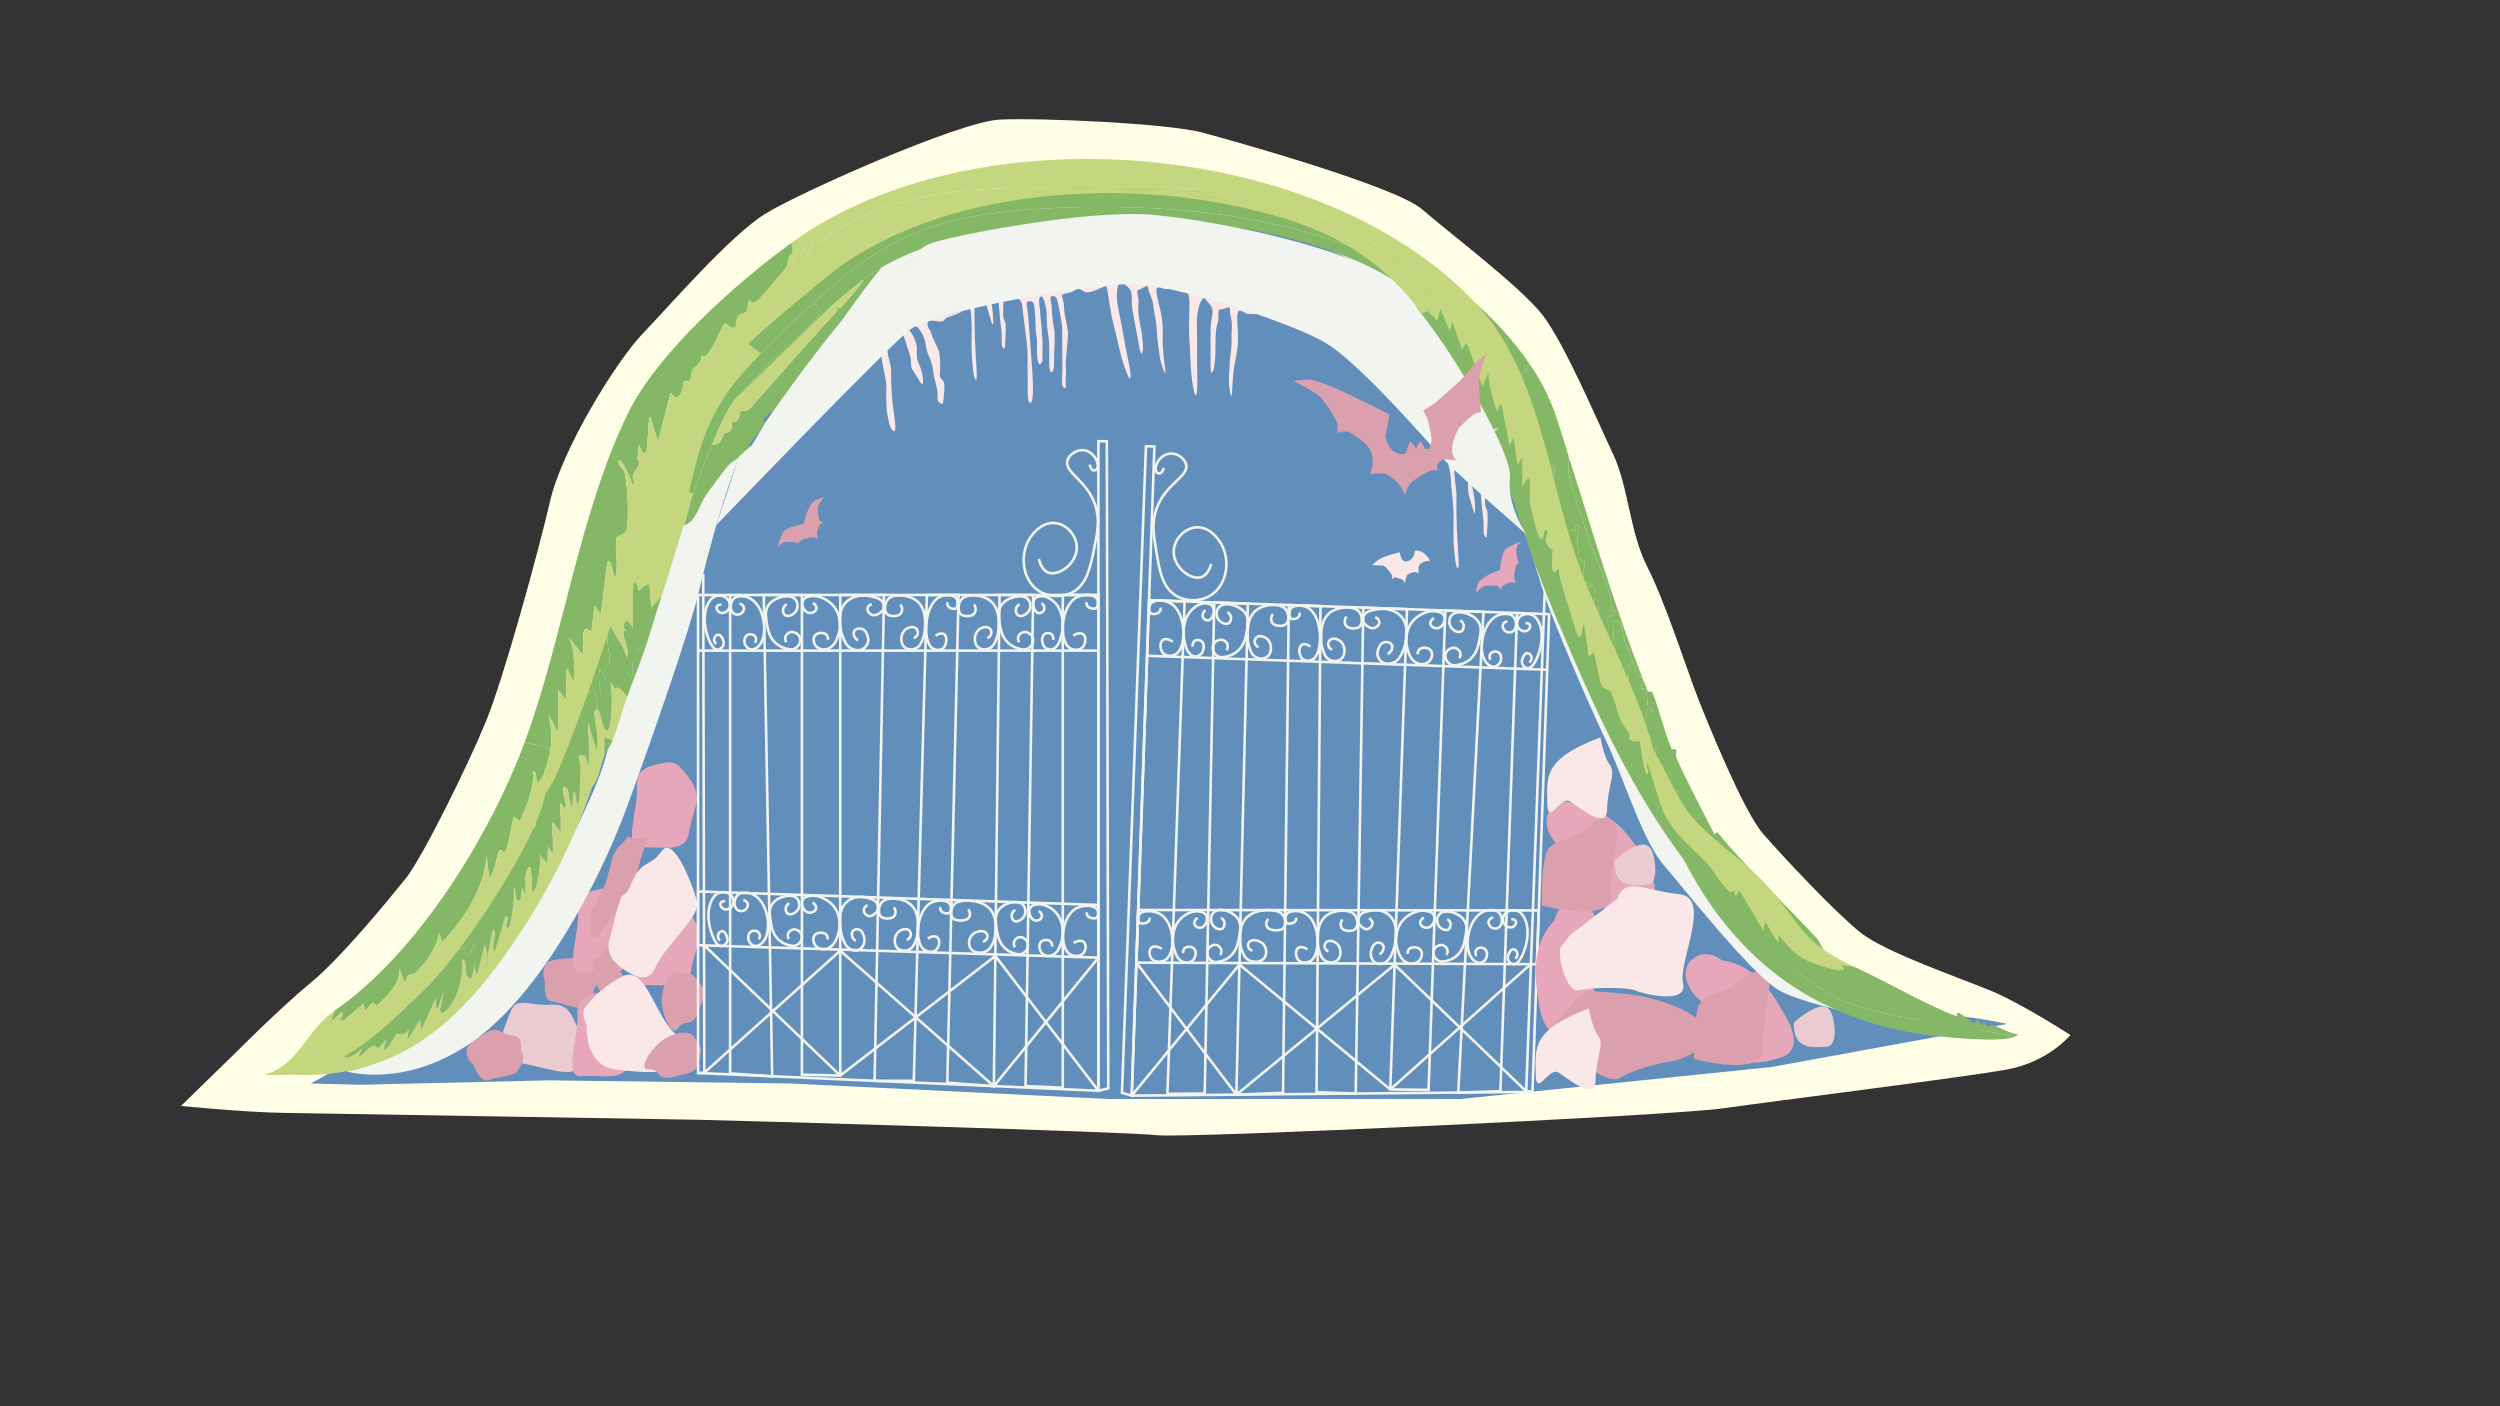 <?xml version="1.0" encoding="UTF-8"?>
<svg id="Camp.fr" xmlns="http://www.w3.org/2000/svg" viewBox="0 0 1920 1080">
  <rect x="0" y="0" width="1920" height="1080" fill="#333333" stroke="none"/>
  <defs>
    <style>
      .cls-1 {
        fill: #e7a7ba;
      }

      .cls-2 {
        fill: #628ebc;
      }

      .cls-3 {
        fill: #fae8e9;
      }

      .cls-4 {
        fill: #dba0ae;
      }

      .cls-5 {
        fill: #84b866;
      }

      .cls-6 {
        fill: #ffffe8;
      }

      .cls-7 {
        fill: #f1f4ef;
      }

      .cls-8 {
        fill: none;
        stroke: #f1f4ef;
        stroke-miterlimit: 10;
        stroke-width: 2px;
      }

      .cls-9 {
        fill: #c4d67e;
      }

      .cls-10 {
        fill: #e9cbd1;
      }
    </style>
  </defs>
  <g id="Cave">
    <g id="Cave_outlines" data-name="Cave outlines">
      <path id="Big_cave" data-name="Big cave" class="cls-6" d="M179.29,810.11s35.7-35.97,59.24-55.26,60.46-64.56,73.05-80.17,47.88-86.93,61.67-120.73,39.97-129.18,49.26-169.27,50.73-107.24,71.07-128.43,67.17-75.29,93.89-91.91,149.22-70.88,180-72.47,129.63,2.89,155.86,9.92,148.83,41.46,168.91,59.01,75.87,59.53,92.65,81.4,41.56,80.31,53.77,106.12,12.85,60.45,26.49,87.04,31.25,81.37,38.73,100.39,34.99,87.17,50.1,104.52,55.94,61.01,75.07,76.11,76.32,34.72,100.1,44.59,60.93,33.94,60.93,33.94c0,0-16.7,20.55-48.53,26.42s-177.16,24.03-218.39,29.88-414.89,23.18-434.67,20.62-325.98-11.35-352.41-11.85-289.5-4.87-318.42-5.29-78.66-5.29-78.66-5.29l40.28-39.3Z"/>
    </g>
    <path class="cls-2" d="M261.77,819.42s69.61-48.34,90.5-74.41c20.89-26.06,65.56-87.74,74.09-107.29,8.53-19.55,55.64-161.3,61.06-187.51,5.43-26.2,37.24-128.81,50.52-148.34s67.7-79.67,90.34-95.23c22.63-15.55,113.96-60.11,140.89-61.12,26.93-1.01,158.73-2.55,178.47,6.54,19.74,9.09,109.31,48.57,126.58,61.45s86.92,76.43,93.39,95.8c6.47,19.37,29.88,101.35,34.09,121.92,4.21,20.57,38.56,113.95,43.49,125.3s25.26,63.98,31.05,73.86c5.79,9.88,34.87,44.25,42.35,52.49,7.49,8.24,35.52,39.36,52.81,51.69,17.29,12.33,113.5,44.49,130.41,45.64,16.91,1.15,39.74,6.13,39.74,6.13l-180.66,33.06-239.11,24.62h-270.87l-243.37-11.89-185.73-2.42-145.13,3.39-38.16-.97,23.24-12.72Z"/>
    <path class="cls-10" d="M387.76,787.95c-6.53,17.96-7.27,27.83,7.09,28.11,14.36.27,40.12,11.75,47.98,5.31,7.86-6.44,12.07-23.93,4.42-28.46s-6.19-22.63-23.35-21.31c-17.16,1.32-27.05-6.59-31.6,4.89l-4.54,11.47Z"/>
    <path class="cls-4" d="M418.39,752.53c-.12,7.13-.61,16.25,5.86,16.77s18.35,6.31,21.97,4.01,10.2-5.39,9.55-10.12c-.65-4.74,8.05-10.84.05-15.78-8-4.95-5.97-12.1-17.04-11.51s-18.06.89-20.45,6.36.06,10.27.06,10.27Z"/>
    <path class="cls-4" d="M363.05,817.16c3.16,6.39,6.93,14.72,12.91,12.2,5.99-2.51,19.2-2.83,21.36-6.53,2.16-3.7,6.59-9.47,3.83-13.38-2.76-3.91,2.17-13.32-7.21-14.04-9.38-.72-10.86-8-20.42-2.39s-15.63,9.09-15.24,15.04c.39,5.95,4.77,9.09,4.77,9.09Z"/>
    <path class="cls-1" d="M520.83,587.95c-2.39-2.05-5.61-2.88-8.84-2.36-12.23,2-23.99,4.38-22.77,18.29,1.37,15.66-11.45,48.57,3.24,47.12,14.69-1.45,33.96,4.97,36.48-11.06,2.52-16.03,10.13-24.69,3.4-37.38-3.79-7.14-8.29-11.85-11.5-14.62Z"/>
    <path class="cls-1" d="M475.61,684.03c-2.39-2.05-5.61-2.88-8.84-2.36-12.23,2-23.99,4.38-22.77,18.29,1.37,15.66-11.45,48.57,3.24,47.12,14.69-1.45,33.96,4.97,36.48-11.06,2.52-16.03,10.13-24.69,3.4-37.38-3.79-7.14-8.29-11.85-11.5-14.62Z"/>
    <path class="cls-1" d="M522.59,693.66c-2.39-2.05-5.61-2.88-8.84-2.36-12.23,2-23.99,4.38-22.77,18.29,1.37,15.66-11.45,48.57,3.24,47.12,14.69-1.45,33.96,4.97,36.48-11.06,2.52-16.03,10.13-24.69,3.4-37.38-3.79-7.14-8.29-11.85-11.5-14.62Z"/>
    <path class="cls-1" d="M475.06,763.49c-2.39-2.05-5.61-2.88-8.84-2.36-12.23,2-23.99,4.38-22.77,18.29,1.37,15.66-11.45,48.57,3.24,47.12,14.69-1.45,33.96,4.97,36.48-11.06,2.52-16.03,10.13-24.69,3.4-37.38-3.79-7.14-8.29-11.85-11.5-14.62Z"/>
    <path class="cls-4" d="M459.9,718.47c-1.78,2.88-5.18,2.35-5.5-.85-1.05-10.27-2.63-12.89,2.41-22.76,6.24-12.23,7.91-13.61,10.89-25.89,2.98-12.28,3.95-15.69,9.5-20.59,5.55-4.89,2.98-7.31,8.73-4.53,5.76,2.77,14.97-6.83,9.02,7.42-5.95,14.25-4.84,26.99-14.2,37.99s-6.83,10.12-13.84,19.66c-7.01,9.54-2.06,1.55-7.01,9.54h0Z"/>
    <path class="cls-4" d="M495.11,805.93c.89,3.26-1.82,5.39-4.38,3.44-8.21-6.25-11.22-6.88-14.99-17.3-4.67-12.91-4.54-15.07-11.48-25.63-6.94-10.56-8.76-13.6-8.55-21s-3.31-7.16,2.65-9.48c5.96-2.31,5.23-15.6,11.58-1.52,6.35,14.07,16.41,21.97,18.06,36.32,1.65,14.35,2.73,11.9,4.91,23.53,2.18,11.63-.28,2.56,2.18,11.63h0Z"/>
    <path class="cls-3" d="M908.61,222.3s4.45.38,4.82,8.12-.79,19.59,0,29.37.61,23.24,2.41,34.57,3.02,11.21,3.54,5.25c.53-5.96-.35-22.05,0-30.88s-.71-19.17.17-26.96c.88-7.79,4.32-15.14,6.11-12.22s6.28,5.27,5.55,11.22c-.73,5.95-1.56,6.35-1.49,13.35s.06,18.32,0,21.2-.43,13.6,1.57,10.33c2-3.26,2.25-16.43,2.25-16.43,0,0-.53-15.45,1.42-20.56s-.82-11.13,2.68-11.06,7.07-3.98,6.99.55c-.09,4.53,1.93,6.83,1.37,14.23-.55,7.4.43,9.68-.76,18.3-1.19,8.62-1.15,17.06-1.43,20.76s1.76,18.36,2.29,10.75c.53-7.61.69-16.04,2.73-25.68s2.12-13.96,1.85-21.37c-.27-7.42-1.53-16.7,1.55-16.44s3.86,2.54,7.36,2.41,2.36.47,6.59-.08,7.33.54,7.33.54"/>
    <path class="cls-3" d="M843.56,212.56s4.45-.43,6.21,7.11c1.76,7.54,2.77,19.41,5.32,28.89s4.81,22.75,8.64,33.56c3.82,10.81,5,10.48,4.44,4.52-.56-5.96-4.34-21.62-5.6-30.37-1.25-8.75-4.17-18.72-4.72-26.55-.54-7.83,1.5-15.67,3.8-13.13s7.13,4.04,7.49,10.03c.36,5.99-.39,6.53.95,13.4,1.34,6.87,3.38,18.01,3.85,20.85.47,2.84,2.04,13.45,3.41,9.88s-.76-16.57-.76-16.57c0,0-3.32-15.1-2.32-20.47.99-5.38-2.82-10.8.63-11.37s6.24-5.2,6.97-.73,3.13,6.37,3.93,13.74c.8,7.38,2.18,9.44,2.57,18.14.39,8.7,1.96,16.99,2.36,20.68.4,3.69,5.05,17.74,4.2,10.16-.86-7.58-2.22-15.91-1.97-25.75.26-9.84-.44-14.11-2.05-21.35-1.61-7.24-4.53-16.15-1.45-16.45s4.26,1.8,7.68,1.03c3.42-.77,2.41.03,6.46-1.27,4.05-1.3,7.31-.8,7.31-.8"/>
    <g>
      <polygon class="cls-8" points="1189.73 471.67 1176.92 838.57 869.17 841.46 882.46 460.94 1189.73 471.67"/>
      <line class="cls-8" x1="1188.24" y1="514.37" x2="880.97" y2="503.64"/>
      <polygon class="cls-8" points="1181.79 699.2 874.15 698.86 872.74 739.31 1180.35 740.49 1181.79 699.2"/>
      <polyline class="cls-8" points="1165.12 470.81 1152.3 838.02 1119.93 839.11 1139.31 469.91 1110 468.88 1097.14 837.02 1067.72 836.69 1080.6 467.86 1047 466.68 1041.19 839.85 1011.12 838.8 1014.13 465.53 989.79 464.68 985.35 839.31 949.54 840.71 958.35 463.59 932.53 462.68 925.2 839.86 896.58 840.07 909.78 461.89 882.46 460.94"/>
      <polygon class="cls-8" points="886.58 342.95 869.17 841.46 861.65 839.33 880.09 342.73 886.58 342.95"/>
      <polyline class="cls-8" points="1186.33 455.3 1172.12 838.16 1176.92 838.57"/>
      <g>
        <path class="cls-8" d="M1171.58,478.56c1.48-.17,2.84.38,3.38,1.37.82,1.51-.55,3.5-1.86,4.31-1.99,1.22-4.75.31-6.3-1.23-2.45-2.43-1.48-6.01-1.41-6.25.89-3.06,3.71-4.25,4.43-4.56,3.27-1.39,6.3-.13,7.1.25,1.28.59,3.12,1.88,4.79,5.24,6.09,12.29-1.24,30.52-5.41,34.14-.35.3-1.37,1.19-2.77,1.23-1.77.05-3.54-1.26-4.3-2.93-.87-1.91-.18-3.73.18-4.66.27-.71,1.49-3.9,3.66-3.86,1.35.02,2.5,1.29,2.93,2.48.57,1.6.01,3.49-1.45,4.75"/>
        <path class="cls-8" d="M1157.69,477.28c-1.56.1-2.91,1.03-3.42,2.4-.74,1.97.6,3.92,1.5,4.76,1.83,1.69,4.74,1.56,6.43.22,2.82-2.23,2.67-7.77.37-10.68-2.14-2.71-5.68-2.55-7.68-2.45-4.04.19-6.86,2.34-8.02,3.25,0,0-2.83,2.22-4.86,5.94-5.3,9.72-5.58,23.83.49,29.22.57.5,2.96,2.63,5.71,1.97,2.41-.58,4.49-3.14,4.66-5.97.03-.48.17-2.8-1.42-4.36-1.51-1.49-3.48-1.2-3.9-1.14-.56.08-1.64.24-2.51,1.2-.8.89-1.37,2.4-.92,3.78.19.6.53,1.01.76,1.25"/>
        <path class="cls-8" d="M1121.33,476.45c.48.25,1.71.97,2.37,2.44.98,2.2.16,4.99-1.43,5.99-2.46,1.55-7.19-.86-8.67-4.5-1.07-2.64-.5-5.89,1.31-7.88,3.63-3.99,11.37-2.01,15.61.55,1.21.73,3.61,2.21,5.22,5.13,2.18,3.96,1.43,7.9.5,12.83-.93,4.94-1.99,10.5-6.71,14.89-1.3,1.2-3.84,3.21-7.52,4.21-2.65.72-5.98,1.62-8.66-.3-2.14-1.53-4.22-4.8-2.99-8.05,1.16-3.07,4.84-4.99,7.75-3.96,1.61.57,3.37,2.17,3.54,4.38.13,1.67-.71,2.93-1.01,3.35"/>
        <path class="cls-8" d="M942.63,470.24c.48.25,1.71.97,2.37,2.44.98,2.2.16,4.99-1.43,5.99-2.46,1.55-7.19-.86-8.67-4.5-1.07-2.64-.5-5.89,1.31-7.88,3.63-3.99,11.37-2.01,15.61.55,1.21.73,3.61,2.21,5.22,5.13,2.18,3.96,1.43,7.9.5,12.83-.93,4.94-1.99,10.5-6.71,14.89-1.3,1.2-3.84,3.21-7.52,4.21-2.65.72-5.98,1.62-8.66-.3-2.14-1.53-4.22-4.8-2.99-8.05,1.16-3.07,4.84-4.99,7.75-3.96,1.61.57,3.37,2.17,3.54,4.38.13,1.67-.71,2.93-1.01,3.35"/>
        <path class="cls-8" d="M1101.37,474.71c-1.84.86-3,2.54-2.87,4.16.2,2.41,3.18,3.77,5.4,3.58,2.16-.19,3.48-1.85,3.92-2.42,1.5-1.9,2.42-5.12.97-7.54-1.35-2.26-4.08-2.67-6.1-2.98-4.18-.63-7.52.72-9.47,1.55-1.48.63-6.87,2.99-10.28,8.85-.18.32-.95,1.66-1.64,3.63-2.73,7.77-.53,14.58.22,16.81.86,2.55,1.8,5.22,4.39,7.37.87.73,2.46,2.02,4.84,2.31,2.5.31,6.02-.46,7.84-3.33,1.16-1.83,1.94-4.98.23-7.18-1.5-1.93-4.03-2-4.58-2.02-.73-.02-3.33-.09-4.67,1.87-.85,1.25-.73,2.65-.66,3.16"/>
        <path class="cls-8" d="M925.88,468.68c-1.45.87-2.37,2.56-2.28,4.18.14,2.4,2.47,3.75,4.21,3.54,1.7-.21,2.74-1.88,3.1-2.45,1.19-1.92,1.93-5.14.82-7.54-1.04-2.25-3.18-2.64-4.77-2.93-3.27-.6-5.9.78-7.44,1.62-1.17.64-5.42,3.04-8.13,8.93-.15.32-.76,1.66-1.31,3.64-2.2,7.79-.53,14.58.05,16.8.66,2.54,1.38,5.2,3.39,7.34.68.72,1.92,2,3.78,2.28,1.96.29,4.73-.51,6.18-3.39.92-1.83,1.56-4.99.24-7.18-1.16-1.92-3.15-1.97-3.58-1.98-.57-.01-2.62-.06-3.68,1.9-.68,1.25-.59,2.66-.54,3.16"/>
        <path class="cls-8" d="M1056.13,473.97c.14.05,2.7.97,3.14,3.24.45,2.33-1.68,4.38-3.53,5.02-2.79.97-5.38-1.11-6.48-1.99-.82-.66-1.98-1.59-2.42-3.22-.56-2.1.44-3.94.68-4.37,1.74-3.17,5.81-3.91,9.1-4.5,2.67-.49,8.52-1.48,14.45,1.55,1.29.66,3.61,1.88,5.64,4.47,1.54,1.96,2.18,3.8,2.58,4.95,2.06,6.01.81,11.57,0,15.15-.36,1.6-.82,3.58-1.93,6.02-1.44,3.16-2.91,6.37-6.34,8.18-.79.41-4.62,2.44-8.46.63-3.24-1.52-4.26-4.72-4.35-5.01-.76-2.51-.03-4.61.35-5.64.5-1.38,1.63-4.47,4.56-5.21,1.92-.49,4.69.02,5.71,1.97,1.1,2.09-.01,5.45-3.16,7"/>
        <path class="cls-8" d="M1034.11,473.53c-1.77,2.32-1.78,5.34-.25,7.17,2.02,2.42,7.98,2.39,9.96.82,3.06-2.42,2.46-8.54.1-11.55-3.9-4.97-16.62-4.33-22.78.75-7.01,5.8-6.63,16.14-6.41,21.78.04,1.15.2,3.56,1.17,6.43,1.02,3.04,2.04,6.07,4.96,7.69,2.4,1.33,6.08,1.71,8.69-.18,4.1-2.96,3.84-10.23.37-13.56-2.12-2.03-6.13-3.26-8.33-1.51-1.05.84-1.7,2.36-1.52,3.88.2,1.65,1.36,3.08,3.01,3.73"/>
        <path class="cls-8" d="M977.64,471.56c-1.77,2.32-1.78,5.34-.25,7.17,2.02,2.42,7.98,2.39,9.96.82,3.06-2.42,2.46-8.54.1-11.55-3.9-4.97-16.62-4.33-22.78.75-7.01,5.8-6.63,16.14-6.41,21.78.04,1.15.2,3.56,1.17,6.43,1.02,3.04,2.04,6.07,4.96,7.69,2.4,1.33,6.08,1.71,8.69-.18,4.1-2.96,3.84-10.23.37-13.56-2.12-2.03-6.13-3.26-8.33-1.51-1.05.84-1.7,2.36-1.52,3.88.2,1.65,1.36,3.08,3.01,3.73"/>
        <path class="cls-8" d="M997.95,470.55c.79,1.92-.91,5.45-5.88,4.82-1.94-.25-2.3-5.21-.98-7.53,2.03-3.55,9.31-3.57,13.81-.77,11.02,6.85,11.45,34.34,3.38,39.25-2.37,1.44-5.91,1.65-8.01-.28-2.75-2.53-3.25-8.86-.54-10.76,1.67-1.17,4.35-.54,6.63,1.32"/>
        <path class="cls-8" d="M891.15,466.7c.89,1.92-.99,5.45-6.53,4.8-2.16-.25-2.59-5.22-1.12-7.53,2.25-3.54,10.35-3.53,15.38-.71,12.31,6.9,12.89,34.39,3.92,39.27-2.63,1.43-6.58,1.62-8.92-.31-3.08-2.54-3.66-8.87-.65-10.77,1.85-1.17,4.84-.52,7.39,1.35"/>
      </g>
      <path class="cls-8" d="M1160.72,706.01c1.48-.17,2.84.38,3.38,1.37.82,1.51-.55,3.5-1.86,4.31-1.99,1.22-4.75.31-6.3-1.23-2.45-2.43-1.48-6.01-1.41-6.25.89-3.06,3.71-4.25,4.43-4.56,3.27-1.39,6.3-.13,7.1.25,1.28.59,3.12,1.88,4.79,5.24,6.09,12.29-1.24,30.52-5.41,34.14-.35.3-1.37,1.19-2.77,1.23-1.77.05-3.54-1.26-4.3-2.93-.87-1.91-.18-3.73.18-4.66.27-.71,1.49-3.9,3.66-3.86,1.35.02,2.5,1.29,2.93,2.48.57,1.6.01,3.49-1.45,4.75"/>
      <path class="cls-8" d="M1146.83,704.72c-1.56.1-2.91,1.03-3.42,2.4-.74,1.97.6,3.92,1.5,4.76,1.83,1.69,4.74,1.56,6.43.22,2.82-2.23,2.67-7.77.37-10.68-2.14-2.71-5.68-2.55-7.68-2.45-4.04.19-6.86,2.34-8.02,3.25,0,0-2.83,2.22-4.86,5.94-5.3,9.72-5.58,23.83.49,29.22.57.5,2.96,2.63,5.71,1.97,2.41-.58,4.49-3.14,4.66-5.97.03-.48.17-2.8-1.42-4.36-1.51-1.49-3.48-1.2-3.9-1.14-.56.08-1.64.24-2.51,1.2-.8.89-1.37,2.4-.92,3.78.19.6.53,1.01.76,1.25"/>
      <path class="cls-8" d="M1111.44,705.89c.45.24,1.6.92,2.21,2.3.91,2.08.15,4.71-1.34,5.66-2.3,1.47-6.73-.81-8.11-4.25-1-2.49-.47-5.56,1.23-7.43,3.4-3.77,10.63-1.9,14.6.51,1.14.69,3.38,2.09,4.88,4.84,2.04,3.74,1.34,7.45.46,12.11-.88,4.66-1.86,9.91-6.28,14.05-1.21,1.14-3.59,3.03-7.03,3.97-2.48.68-5.59,1.53-8.1-.28-2-1.44-3.94-4.53-2.79-7.6,1.09-2.9,4.53-4.71,7.26-3.74,1.5.54,3.15,2.05,3.31,4.13.12,1.58-.66,2.77-.95,3.16"/>
      <path class="cls-8" d="M937.78,704.91c.45.24,1.6.95,2.21,2.4.91,2.17.14,4.91-1.35,5.9-2.31,1.53-6.74-.83-8.12-4.42-1-2.59-.46-5.79,1.24-7.75,3.41-3.93,10.65-1.99,14.63.51,1.14.72,3.38,2.17,4.88,5.04,2.04,3.9,1.33,7.77.45,12.63-.88,4.86-1.88,10.34-6.31,14.66-1.22,1.19-3.6,3.17-7.05,4.15-2.48.71-5.6,1.6-8.11-.28-2-1.5-3.94-4.72-2.79-7.92,1.09-3.03,4.55-4.92,7.27-3.91,1.51.56,3.15,2.13,3.31,4.31.12,1.64-.67,2.88-.96,3.3"/>
      <path class="cls-8" d="M1093.58,704.74c-1.84.86-3,2.54-2.87,4.16.2,2.41,3.18,3.77,5.4,3.58,2.16-.19,3.48-1.85,3.92-2.42,1.5-1.9,2.42-5.12.97-7.54-1.35-2.26-4.08-2.67-6.1-2.98-4.18-.63-7.52.72-9.47,1.55-1.48.63-6.87,2.99-10.28,8.85-.18.32-.95,1.66-1.64,3.63-2.73,7.77-.53,14.58.22,16.81.86,2.55,1.8,5.22,4.39,7.37.87.73,2.46,2.02,4.84,2.31,2.5.31,6.02-.46,7.84-3.33,1.16-1.83,1.94-4.98.23-7.18-1.5-1.93-4.03-2-4.58-2.02-.73-.02-3.33-.09-4.67,1.87-.85,1.25-.73,2.65-.66,3.16"/>
      <path class="cls-8" d="M919.77,705.05c-1.63.83-2.67,2.47-2.56,4.03.17,2.33,2.81,3.64,4.79,3.45,1.92-.19,3.09-1.8,3.49-2.35,1.34-1.85,2.16-4.97.88-7.3-1.19-2.18-3.62-2.57-5.41-2.87-3.71-.6-6.67.72-8.41,1.52-1.32.61-6.11,2.91-9.15,8.6-.16.31-.85,1.61-1.47,3.52-2.44,7.53-.51,14.11.15,16.27.76,2.46,1.59,5.04,3.88,7.13.77.7,2.18,1.95,4.29,2.23,2.22.29,5.35-.46,6.97-3.25,1.03-1.77,1.73-4.83.23-6.95-1.32-1.87-3.58-1.93-4.06-1.94-.65-.02-2.96-.08-4.15,1.82-.76,1.21-.65,2.57-.59,3.06"/>
      <path class="cls-8" d="M1051.33,705.29c.12.05,2.34.94,2.7,3.15.38,2.28-1.48,4.29-3.08,4.92-2.42.96-4.66-1.07-5.6-1.92-.71-.64-1.71-1.54-2.09-3.15-.48-2.06.4-3.86.61-4.28,1.52-3.1,5.05-3.85,7.9-4.44,2.32-.49,7.39-1.48,12.52,1.46,1.11.64,3.12,1.83,4.87,4.35,1.32,1.91,1.88,3.71,2.21,4.84,1.76,5.87.66,11.32-.06,14.82-.32,1.57-.72,3.5-1.7,5.9-1.26,3.09-2.55,6.24-5.52,8.03-.68.41-4.01,2.4-7.33.65-2.8-1.48-3.68-4.6-3.75-4.88-.65-2.45,0-4.51.32-5.52.44-1.35,1.43-4.38,3.97-5.12,1.67-.48,4.06,0,4.95,1.9.94,2.04-.03,5.34-2.77,6.86"/>
      <path class="cls-8" d="M1030.98,706.15c-1.72,2.24-1.73,5.15-.24,6.92,1.97,2.34,7.77,2.31,9.7.8,2.98-2.34,2.4-8.24.1-11.15-3.8-4.8-16.19-4.19-22.18.72-6.83,5.59-6.45,15.57-6.24,21.02.04,1.11.2,3.43,1.14,6.2,1,2.94,1.99,5.86,4.84,7.42,2.34,1.29,5.92,1.65,8.46-.17,4-2.85,3.74-9.87.35-13.08-2.07-1.96-5.97-3.15-8.11-1.46-1.03.81-1.66,2.28-1.48,3.75.2,1.59,1.32,2.97,2.93,3.6"/>
      <path class="cls-8" d="M973.98,705.69c-1.96,2.23-1.95,5.15-.24,6.92,2.26,2.35,8.9,2.35,11.11.84,3.4-2.32,2.7-8.23.06-11.15-4.37-4.82-18.55-4.27-25.38.61-7.79,5.56-7.3,15.54-7.04,20.99.05,1.11.25,3.44,1.34,6.21,1.16,2.94,2.31,5.87,5.57,7.45,2.69,1.3,6.78,1.68,9.69-.12,4.56-2.83,4.23-9.85.34-13.08-2.37-1.97-6.84-3.18-9.29-1.5-1.17.8-1.89,2.27-1.67,3.74.23,1.59,1.53,2.98,3.37,3.61"/>
      <path class="cls-8" d="M995.24,704.79c.83,1.79-.92,5.09-6.13,4.48-2.03-.24-2.43-4.87-1.05-7.03,2.11-3.31,9.71-3.3,14.43-.66,11.54,6.44,12.09,32.11,3.68,36.66-2.47,1.33-6.17,1.52-8.37-.29-2.89-2.37-3.43-8.28-.61-10.05,1.74-1.09,4.54-.49,6.93,1.26"/>
      <path class="cls-8" d="M882.64,704.79c.89,1.76-.97,4.98-6.52,4.37-2.16-.24-2.6-4.78-1.14-6.89,2.24-3.24,10.34-3.2,15.38-.61,12.33,6.35,12.99,31.49,4.03,35.93-2.63,1.3-6.57,1.47-8.92-.31-3.09-2.33-3.68-8.12-.68-9.85,1.85-1.06,4.84-.46,7.39,1.25"/>
      <polyline class="cls-8" points="1172.12 838.16 1071.07 740.87 949.54 840.71 872.74 739.31"/>
      <line class="cls-8" x1="1175.53" y1="740.47" x2="1067.72" y2="836.69"/>
      <polyline class="cls-8" points="1067.72 836.69 951.87 740.76 869.17 841.46"/>
    </g>
    <path class="cls-1" d="M1322.46,737.59c28.78,3.67,42.4,31.87,49.21,43.58,6.81,11.71,10.35,26.59-4.1,31.05-14.45,4.46-32.88,8.63-35.3-9.3-2.42-17.93-6.43-26.56-19.62-30.8-13.19-4.24-24.72-24.77-13.53-34.88,11.18-10.1,23.34.35,23.34.35Z"/>
    <path class="cls-1" d="M1193.56,707.19c-20.26,20.77-13.39,51.32-11.44,64.73,1.94,13.41,8.43,27.26,22.52,21.77,14.09-5.49,31.12-13.69,21.86-29.23-9.26-15.55-11.48-24.8-3.79-36.32,7.69-11.53,3.95-34.77-11.09-35.73-15.04-.96-18.06,14.78-18.06,14.78Z"/>
    <path class="cls-1" d="M1215.64,620.6c28.78,3.67,42.4,31.87,49.21,43.58,6.81,11.71,10.35,26.59-4.1,31.05-14.45,4.46-32.88,8.63-35.3-9.3-2.42-17.93-6.43-26.56-19.62-30.8-13.19-4.24-24.72-24.77-13.53-34.88,11.18-10.1,23.34.35,23.34.35Z"/>
    <path class="cls-4" d="M1218.26,760.98c-19.2,15.62-49.69,54.99-24.99,54.02,24.7-.97,41.03,18.97,51.33,12.62,10.3-6.34,28.52-10.96,39.47-12.62,10.95-1.67,32.98-13.6,25.23-26.1-7.75-12.5-32.31-20.24-46.79-23.43-14.47-3.19-44.25-4.48-44.25-4.48Z"/>
    <path class="cls-3" d="M1198.28,727.95c-1.96,8.83,5.36,34.95,14.4,32.6,9.04-2.35,36.72-2.61,43.22.15,6.5,2.76,40.53,11.05,36.64-5.49-3.9-16.55,22.74-66.14-2.97-68.52-25.72-2.38-41.7-14.1-47.41,3.52l-36.49,28.01-7.38,9.74Z"/>
    <path class="cls-4" d="M1184.11,695.36c24.64,6.11,52.85,8.47,52.93-7.25.08-15.72,3.89-41.19,5.02-49.2,1.13-8.01-9.19-16.71-21.81-4.19-12.62,12.52-30.08,7.75-33.51,22.97-3.43,15.22-2.63,37.66-2.63,37.66Z"/>
    <path class="cls-4" d="M1300.97,813.27c24.64,6.11,52.85,8.47,52.93-7.25.08-15.72,3.89-41.19,5.02-49.2,1.13-8.01-9.19-16.71-21.81-4.19-12.62,12.52-30.08,7.75-33.51,22.97-3.43,15.22-2.63,37.66-2.63,37.66Z"/>
    <path class="cls-3" d="M1229.16,566.3c-44.46,16.66-41.07,30.7-40.86,50.04.21,19.34,10.05-5.49,17.5-.82,7.45,4.66,28.37,22.67,28.47,5.93.1-16.73,7.04-27.44,2.15-33.84s-7.25-21.31-7.25-21.31Z"/>
    <path class="cls-3" d="M1220.28,774.49c-44.46,16.66-41.07,30.7-40.86,50.04.21,19.34,10.05-5.49,17.5-.82,7.45,4.66,28.37,22.67,28.47,5.93.1-16.73,7.04-27.44,2.15-33.84-4.9-6.4-7.25-21.31-7.25-21.31Z"/>
    <path class="cls-10" d="M1240.81,660.16c-.66.57-1.03,1.41-1.01,2.28.28,20.75,16.48,17.18,24.36,17.2,8.05.02,7.52-12.42,6.75-16.75-.77-4.34-1.49-15.13-10.03-14.24-7.08.74-16.92,8.79-20.07,11.51Z"/>
    <path class="cls-10" d="M1378.61,784.51c-.66.57-1.03,1.41-1.01,2.28.28,20.75,16.48,17.18,24.36,17.2,8.05.02,7.52-12.42,6.75-16.75-.77-4.34-1.49-15.13-10.03-14.24-7.08.74-16.92,8.79-20.07,11.51Z"/>
    <path class="cls-3" d="M450.53,787.5c-.45,24.83,12.38,32.8,22.09,33.85,9.71,1.05,31.65,4,43.84,0,12.19-4,29.51-19.92,9.31-23.76-6.43-1.22-11.54-7.45-16.15-15.09-9.87-16.34-17.44-39.12-30.82-32.97-13.59,6.25-23.76,17.08-28.74,23.15-2.14,2.61-2.73,6.25-1.53,9.45l2,5.36Z"/>
    <path class="cls-4" d="M526.73,747.27c-1.55.06-3.1.02-4.6-.37-9.74-2.48-13.99,13.21-13.95,21.74.04,9.1,7.35,28.92,12.44,21.13,5.09-7.79,10.66.11,15.23-11.73,4.57-11.84,7.16-16.1,3.31-20.69s-5.72-8.05-8.54-9.4c-1.27-.61-2.7-.73-3.89-.68Z"/>
    <path class="cls-4" d="M536.68,802.23c-.93-1.24-1.77-2.55-2.3-4-3.46-9.44-18.8-4.07-25.81.78-7.48,5.18-19.71,22.41-10.4,22.21,9.3-.2,5.94,8.86,18.29,5.94,12.35-2.92,17.32-3.19,18.94-8.96s3.41-9.27,2.93-12.36c-.22-1.39-.92-2.64-1.64-3.59Z"/>
    <path class="cls-3" d="M467.94,722.05c-1.69,6.3.15,12.97,4.83,17.29,9.2,8.5,24.47,17.76,30.02,4.72,7.84-18.42,35.72-39.76,32.5-51.94-3.22-12.18-18.03-51.17-27.03-38.54-9,12.63-15.72,6.59-23.18,24.41-7.46,17.82-5.37-1.81-12.44,25.51l-2.27,9.42-2.45,9.13Z"/>
    <path class="cls-7" d="M1510.93,795.12c-10.51.66-69.39-26.63-77.6-27.86-57.48-8.58-65.08-59.4-111.5-95.44-53.05-41.19-64.96-132.07-94.23-189.32-29.26-57.25-34.3-158.75-73.69-213.14-39.39-54.39-89.25-85.45-155.84-107.91-66.59-22.45-184.44-28.76-272.24,0-87.8,28.76-146.39,118.46-173.76,148.23-27.37,29.77-77.61,241.45-88.4,276.94-10.78,35.49-95.36,217.53-197.58,236.2,0,0,44.44,13.74,96.54-22.58,52.1-36.32,97.33-122.09,118.3-178.96,20.98-56.86,49.02-138.69,55.17-164.34,6.15-25.64,25.43-104.9,48.93-141.7,23.5-36.8,102.55-111.17,128.52-125.04,25.98-13.87,127.56-28.79,160.24-25.36,32.68,3.43,79.7,5.13,119.55,17.23s81.41,33.89,98.14,59.92c16.73,26.03,49.51,69.48,60.42,101.13,10.91,31.65,26.94,93.45,35.14,116.47,8.2,23.02,32.56,80.4,46.38,109.24s27.97,77.62,45.66,97.18c7.82,8.65,64.8,81.15,86.5,94.15,27.41,16.43,145.36,34.96,145.36,34.96Z"/>
    <path class="cls-5" d="M677.13,205.32c-17.92,21.57-33.07,45.03-49.83,67.34-9.38,12.48-19.2,27.07-29.17,39.61-3.05,3.84-11.18,6.13-12.15,11.32l2.43,1.13c-4.42,5.26-8.73,10.91-12.76,16.41-1.21,1.65,2.31,1.07,1.82,1.7-5.3,6.84-14.85,10.67-18.23,14.71-3.42,4.09-12.55,16.34-17.02,22.63-4.82,6.8-8.48,22.08-17.02,23.2,2.74-8.08,4.4-16.8,7.29-24.9,4.44-12.42,9.38-25.18,14.59-37.35,6.51,1.59,6.95-5.19,9.72-8.49.96-1.15,2.7.02,3.65-1.13,2.89-3.5.98-6.52,1.22-6.79.82-.95,2.81.06,4.86-2.26,1.1-1.24,2.19-6.51,2.43-6.79.88-.99,3.98,1.44,7.29-2.26,21.83-24.4,43.9-50.1,66.85-74.69.85-.91-1.3-2.17-1.22-2.26,1.6-1.71,2.94.67,3.04.57,6.8-7.25,13.27-14.62,18.84-22.63,4.37-3.22,8.62-6.28,13.37-9.05Z"/>
    <path class="cls-5" d="M1289.72,646.69c22.79,38.73,90.74,112.08,135.53,125.62,39.48,11.94,81.8,15.21,122.16,23.77-10.56,5.44-61.36-.07-74.75-2.26-90.35-14.81-148.32-67.19-184.14-143.16-.96-2.04-3.2-3.95,1.22-3.96Z"/>
    <path class="cls-5" d="M1101.33,240.4c19.44,31.13,47.68,58.46,61.99,92.23,6.99,16.5,9.96,34.67,15.8,51.49l-6.08-1.7c-23.78-56.37-63.26-104.97-92.38-160.14,7.3,5.41,14.2,11.87,20.66,18.11Z"/>
    <path class="cls-5" d="M1174.25,278.88c-1.16,5.14-5.86,7.82-8.51,13.01-.96,1.88-1.28,14.03-6.08,11.88-.36-.66-1.74-2.33-2.43-3.4-6.42-16.73-19.22-37.1-31.6-51.49-69.97-81.32-216.96-94.45-321.49-88.84-82.73,4.44-121.84,19.6-179.28,72.43-13.56,12.47-27.57,25.13-40.11,38.48-4.79-1.27-8.12-7.61-13.37-7.92-19.45,15.28-15.59-19.09-14.31-15.16,1.32-7.49,33.44-3.2,34.97-4.65.27-.26-19.67-2.71-18.53-3.86,1.31-1.31,19.22-21.02,20.07-21.85,36.61-36.02,53.81-31.67,106.03-49.55,152.18-52.11,380.86-25.23,474.64,110.91Z"/>
    <path class="cls-9" d="M584.75,270.96c-34.6,36.82-43.42,53.58-54.7,102.42-.48,2.07-2.16,6.19,2.43,5.09-2.89,8.09-4.56,16.82-7.29,24.9-6.1,18-10.93,36.39-17.02,54.32l-7.9,9.05-1.82-17.54c-2.22-1.27-7.46,5.26-7.9,5.09-1.27-.48-.62-8.03-4.25-6.22v35.08l-4.25-6.22c-6.1,3.24-.59,6.91-.61,7.36-.03.85-2.48.3-2.43,1.13.37,6.3,5.64,13.6,2.43,20.94-2.98-11.72-14.36-25.93-15.8-32.82-2.2-10.5,2.11-5.51,2.43-7.36.21-1.21-2.07-6.05-1.22-9.05.19-.67,6.72-3.4,3.65-11.32l3.65,2.26c-4.56-9.01,7.05-10.72,1.22-21.5l4.86,2.26c-4.22-10.44,4.63-9.11,1.22-19.24l3.65,1.13c1.68-3.53-4.29-16.57,2.43-11.32l.61-9.62,3.04,3.96v-13.58l3.65,3.4-1.22-12.45,3.65,2.26.61-13.01,3.04,5.09c.57-3.25-.8-8.46,0-11.32.51-1.81,3.37,1.15,3.65,0,.33-1.38-.89-16.7,1.82-15.28l.61,6.22c4.26-.24,1.13-9.03,2.43-12.45.7-1.84,3.13,1.13,3.65,0,.41-.91.48-5.52,1.22-6.79,4.19-7.24,12.28-14.15,17.02-20.37.55-.72,1.22-6.4,2.43-7.92,1.33-1.68,1.08,2.78,2.43,1.13,3.36-4.07,2.35-5.59,8.51-11.32,1.51-1.4,1.3,2.12,1.82,1.7,3.42-2.75-15.47-4.22-14.35-5.47,4.63-5.19,22.61-4.18,25.9-7.54.19-.2.27-3.73,1.82-5.09.96-.84,2.63,1.94,3.65,1.13,1.26-1,3.06-9.34,7.9-9.05,5.25.31,8.58,6.65,13.37,7.92Z"/>
    <path class="cls-5" d="M1204.64,350.18c18.18,57.08,37.14,122.29,60.77,180.51.47,1.16,3.17-.02,3.65,1.13,5.26,12.88,9.35,31.05,14.59,43,.51,1.16,3.14-.03,3.65,1.13s-.53,4.46,0,5.66c8.9,20.07,19.53,39.58,29.17,58.85,1.3,1.72.64-3.7,3.65,0,21.48,26.43,51.48,54.48,75.36,80.35,1.66,1.8,5.96,11.15,7.29,12.45,1.7,1.66,2.93-.67,3.04-.57,6.41,6,10.67,9.38,18.84,14.71v6.22c4.24-5.37,4.8,4.88,4.25,5.09-2,.78-12.79-11.28-14.59-12.45-.45-.29-5.69,3.13-7.29-4.53v7.92l-6.08-10.19.61,6.22-3.04.57-5.47-16.41-1.82,6.22-3.65-12.45-1.22,11.32-4.86-10.19-2.43,4.53-6.69-16.41-2.43,4.53c-.7-14.32-6.73-7.95-11.55-15.28,2.4,26-6.63-4.32-10.33-9.62,2.81,20.12-4.44-4.57-6.69-10.75l.61,13.01c-2.2,4.05-6.74-19.97-7.9-19.8l-1.22,6.79-4.25-9.62,1.22,12.45c-4.39-.55-5.27-16.65-7.29-18.11-2.09-1.51.09,3.15-3.04,2.83-3.07-.31-5.29-23.62-5.47-27.73v21.5l-4.86-13.58-1.82,6.22-2.43-7.92-1.82,5.09c-2.77-2.74-2.78-29.23-6.69-26.6-1.92,1.3,1.68,8.9-3.04,7.36l-.61-14.15-4.25,8.49v-21.5l-4.86,6.79-1.22-19.24c-7.46,14.44-3.26-1.66-4.86-4.53-1.04-1.87-3.57,1.38-4.25.57-2.19-2.58-2.55-14.03-.61-17.54l-4.25,7.36c-2.67-3.64,2.68-17.7-5.47-15.84.03-3.22,2.43-5.89.61-9.05l-4.25,10.75c-.1-3.96.13-7.94,0-11.88,5.07.86,5.9-5.86,5.47-9.05,11.17,4.61.78-2.29.61-2.83-.43-1.32-.27-9.51-1.22-12.45-.36-1.13-3.28,0-3.65-1.13-.88-2.77,1.45-6.11,1.22-6.79-.52-1.51-3.43-1.68-3.65-2.26-3.48-9.62-5.35-15.1-9.72-24.9-2.61-5.85-1.05-20.46-9.72-16.98l2.43,43,10.94-11.32c-2.46,10.97-1.05,22.35-1.22,33.39-.04,2.74,1.45,4.08,1.22,6.22-8.49,4.44-6.67-17.4-8.51-19.24-1.32-1.32-2.39,2.5-3.65,1.13-3.81-4.15-3.22-14.31-4.86-19.24-.42-1.27-4.07.16-4.86-1.13-.4-.66-.53-10.97,1.22-12.45-7.99,6.71-4.36-2.72-4.86-3.4-1.39-1.86-2.98,1.28-3.65,0-1.46-2.81-2.27-6.1-3.65-9.05-2.56-5.5-5.08-18.25-7.29-23.77-1.84-4.58-4.93-3.85-6.08-6.79-.97-2.48.3-7.14,0-7.92-6.79-17.9-14.79-35.29-20.66-53.76l6.08-.57c-4.43-6.37,3.17-28.84,1.22-32.82-1.34-2.74-7.13-1.94-7.29-2.26-.35-.7-.99-16.38,2.43-11.32-3.8,9.52,5.52,10.57,6.08,12.45,1.1,3.69-4.28,34.58-.61,34.52,1.02-2.13,1.64-7.94,5.47-6.22-1.9,11.91,3.97,14.17,3.04,24.33,6.54-8.22,6.76-3.23,7.29-3.4,3.66-1.16-2.63-5.09,4.25-3.96-3.13,9.94-1.13,16.76,0,26.03.28,2.28,3.56.51,3.65,1.13.7,5.15-2.84,14.35-1.22,20.37,2.31,1.97,2.08-5.41,4.25-3.96,1.97,1.31-.69,8.28,3.04.57,3.18,6.84,2.28,12.22,0,19.24l4.86-2.26-1.22,20.37c12.93,2.8,7.03-5.51,8.51-11.32.35-1.38,4.55-2.04,4.86-3.4.53-2.3-2.47-1.47-2.43-2.26.78-17.18-12.92-40.1-17.02-53.19-4.79-15.29-10.52-31.48-14.59-46.4-1.64-6.02-1.62-12.51-1.22-18.67Z"/>
    <path class="cls-5" d="M1157.24,300.38c-7.71-11.97-43.87-48.35-55.91-59.98-6.46-6.24-13.37-12.7-20.66-18.11-89.42-66.27-307.63-72.85-403.54-16.98-4.75,2.77-9,5.84-13.37,9.05-8.17,6.02-15.2,12.42-23.09,18.67l-76.57,74.13c9.01-12.85,64.56-61.8,65.64-66.2.95-3.88-2.84-5.87-4.86-8.49,57.44-52.83,96.56-67.99,179.28-72.43,104.53-5.61,251.52,7.52,321.49,88.84,12.39,14.39,25.18,34.76,31.6,51.49Z"/>
    <path class="cls-5" d="M1424.64,747.41c3.79,2.48,9.5,7.11,12.76,9.05,1.14.68,2.32-1.2,2.43-1.13,1.36.84,3.8,5.87,4.86,5.66,1.48-.3-1.28-7.77,7.29,3.4,3.33.51-.76-3.36,1.22-3.4.96-.02,13.29,9.19,15.8,10.19.4.16.76-4.58,6.08,2.26,1.44-.34-4.21-9.59,7.29,2.26l1.22-3.4c4.06,4.86,10.55,5.64,18.23,7.92,2.97.88-.54-3.18,2.43-2.26,2.48.76,10.06,7.27,12.15,7.92.64.2.19-2.96,2.43-2.26.94.29,2.69,3.09,3.65,3.4s-.29-2.39,1.82-1.7c.17.05.08,2.26,1.82,2.83,2.32.76,3.46-1.19,3.65-1.13,5.52,1.72,13.11,6.49,20.06,7.36-.63.89-1.48,1.21-2.43,1.7-40.36-8.56-82.67-11.83-122.16-23.77-44.79-13.54-112.73-86.89-135.53-125.62-4.31-7.32-8.07-17.01-12.15-24.9-5.98-11.55-10.08-24.52-15.8-36.21,4.89-4.09,1.13-13.78,1.22-21.5,8.15-1.85,2.8,12.21,5.47,15.84l4.25-7.36c-1.94,3.51-1.58,14.96.61,17.54.69.81,3.21-2.43,4.25-.57,1.6,2.87-2.6,18.97,4.86,4.53l1.22,19.24,4.86-6.79v21.5l4.25-8.49.61,14.15c4.72,1.55,1.12-6.06,3.04-7.36,3.9-2.64,3.91,23.85,6.69,26.6l1.82-5.09,2.43,7.92,1.82-6.22,4.86,13.58v-21.5c.18,4.11,2.4,27.42,5.47,27.73,3.13.32.94-4.34,3.04-2.83,2.02,1.45,2.9,17.56,7.29,18.11l-1.22-12.45,4.25,9.62,1.22-6.79c1.16-.17,5.7,23.85,7.9,19.8l-.61-13.01c2.25,6.19,9.49,30.87,6.69,10.75,3.71,5.3,12.73,35.62,10.33,9.62,4.81,7.33,10.84.96,11.55,15.28l2.43-4.53,6.69,16.41,2.43-4.53,4.86,10.19,1.22-11.32,3.65,12.45,1.82-6.22,5.47,16.41,3.04-.57-.61-6.22,6.08,10.19v-7.92c1.6,7.66,6.85,4.23,7.29,4.53,1.8,1.17,12.59,13.23,14.59,12.45.54-.21-.02-10.47-4.25-5.09v-6.22Z"/>
    <path class="cls-5" d="M459.56,544.83c-2.64-.52-3.06,1.7-3.04,3.4.13,8.47,3.45,18.64,1.82,27.73l-6.69-20.94.61,32.25c-2.47-3.27-.58-9.58-7.29-6.79.62,9.64.93,19.22,0,28.86-.28,2.87.46,5.29-1.82,7.92-1.58-16.59-4.18-7.6-3.65,2.26-3.42-3.69-.91-14.06-6.69-15.28-1.55,6.67,3.33,10.69.61,16.41l-3.04-3.96v21.5l-6.08-6.79v23.77l-3.65-5.66-.61,13.01-5.47-6.22c1.13,1.55-2.56,33.71-6.08,27.16,1.48-30.27-7.34-16.37-4.86,3.4l-3.04-6.22c-.51,14.79-3.65,15.3-5.47.57-.41,2.13-2.24,36.75-6.08,30.56-1.11-1.8,4.23-9.51-1.22-7.92l-7.9,26.6c-3.41-3.79,3.86-15.85-1.82-16.41l-3.65,18.67c-.03-.4-1.51-6.81-2.43-7.36l-5.47,22.07c-3.41-3.81-.48-8.93-.61-11.32-.22-3.93.34-7.64-1.82-11.32l-3.65,10.19c-4.71-1.36-2.78-5.14-3.65-6.79-.56-1.06-2.34,1.82-3.04.57-1.23-2.21,1.86-4.82,2.43-7.36,3.18-14.07,4.45-4.83,6.08-8.49,2.89-6.49,2.57-4.15,4.86-7.92,1.56-2.56,1.72-6.9,3.65-10.19.7-1.18,2.56,1.88,3.65,0,.66-1.14-1.28-2.15-1.22-2.26,2.82-5.13,5.41-10.35,7.9-15.28l1.82,3.96c-.28-8.42,5.73-8.51,6.08-9.05,1.03-1.6.73-7.06,1.22-7.92,1.88-3.31,4.36-.13,4.86-1.13,1.54-3.08.2-18.02,4.86-7.92.78-7.55,2.85-16.63,10.94-20.37.67-4.06,3.47-14.91,4.86-18.11.98-2.25-2.22-5.4-1.82-6.33.85-1.99,5.84-4.08,6.69-6.12,3.05-7.36,10.33-18.79,12.15-23.77,1.2-3.26-2.7-7.57,3.65-7.92.02-13.24,8.48-22.46,7.29-33.95l3.65,1.13c-1.19-3.39-3.21-10.93,1.22-13.01.19,1.18,1.81,4.94,3.04,5.66l4.25-2.83c2.36,4.62,2.32,11.03,3.65,15.28Z"/>
    <path class="cls-5" d="M1204.64,350.18c-.4,6.16-.42,12.66,1.22,18.67,4.07,14.92,9.8,31.11,14.59,46.4,4.1,13.09,17.79,36.01,17.02,53.19-.04.79,2.96-.03,2.43,2.26-.31,1.36-4.51,2.02-4.86,3.4-1.47,5.81,4.43,14.12-8.51,11.32l1.22-20.37-4.86,2.26c2.28-7.02,3.18-12.4,0-19.24-3.73,7.71-1.07.75-3.04-.57-2.17-1.45-1.94,5.93-4.25,3.96-1.62-6.02,1.92-15.22,1.22-20.37-.08-.62-3.37,1.15-3.65-1.13-1.13-9.27-3.13-16.09,0-26.03-6.88-1.13-.6,2.8-4.25,3.96-.53.17-.76-4.83-7.29,3.4.93-10.16-4.94-12.42-3.04-24.33-3.83-1.72-4.45,4.09-5.47,6.22-3.68.06,1.71-30.83.61-34.52-.56-1.88-9.88-2.93-6.08-12.45-3.42-5.06-2.79,10.62-2.43,11.32.16.32,5.95-.48,7.29,2.26,1.95,3.98-5.65,26.45-1.22,32.82l-6.08.57c-8.04-25.29-13.31-67.39-25.52-89.4,4.8,2.15,5.12-10,6.08-11.88,2.65-5.2,7.35-7.88,8.51-13.01,17.9,25.99,21.32,42.83,30.39,71.3Z"/>
    <path class="cls-5" d="M356.24,721.38c-.57,2.54-3.66,5.15-2.43,7.36.69,1.25,2.48-1.62,3.04-.57.87,1.65-1.06,5.43,3.65,6.79l3.65-10.19c2.17,3.68,1.61,7.39,1.82,11.32l-4.25,15.84c-7.56-4.39-.36-12.6-6.69-15.28.62,14.32-4.29,34.24-15.19,41.31l-1.82-1.7,3.04-14.15c-2.31-.58-6.16,25.24-6.08,3.4l-11.55,25.46-.61-8.49-9.72,15.84,1.22-9.05c-3.21,7.47-9.23,4.15-9.72,4.53-1.39,1.07-5.68,11.14-9.72,12.45l2.43-9.05-7.29,7.92c-2.64-6.56-10.06,3.9-14.59,6.79l2.43-6.79c-4.92,6.25-14.6,10.71-15.8,3.4l-15.8,10.19c-3.36.15,1.36-3.94,1.82-4.53.87-1.08,10.6-7.56,12.15-8.49,1.81-1.08,1.14,2.15,1.82,1.7,2.87-1.92,4.08-5.97,7.29-7.92l1.22,3.4c4.28-9.75,9.84-5.84,14.59-12.45l1.22,3.4c1.87-2.35,5-8.98,6.69-10.75,3.7-3.88,1.8,1.77,3.04,1.7.95-.05,9.1-12.2,12.15-13.58,2.6,11.36,4.2-5.61,8.51-6.79l1.82,2.83,4.86-12.45,1.82,5.09c2.74.03,5.39-22.11,9.12-10.75,1.89-3.23,3.07-10.95,4.86-13.58,2.07-3.03,3.54.66,4.86-1.13,1-1.35,11.01-21.02,12.15-13.01Z"/>
    <path class="cls-5" d="M1157.24,300.38c.69,1.07,2.07,2.74,2.43,3.4,12.21,22.02,17.49,64.12,25.52,89.4,5.87,18.47,13.87,35.86,20.66,53.76.3.78-.97,5.44,0,7.92,1.15,2.94,4.24,2.21,6.08,6.79,2.22,5.52,4.74,18.27,7.29,23.77,1.38,2.96,2.18,6.24,3.65,9.05.67,1.28,2.26-1.86,3.65,0,.5.67-3.13,10.11,4.86,3.4-1.75,1.48-1.62,11.79-1.22,12.45.79,1.29,4.44-.14,4.86,1.13,1.64,4.93,1.05,15.09,4.86,19.24,1.26,1.37,2.32-2.45,3.65-1.13,1.84,1.84.02,23.68,8.51,19.24.24-2.14-1.26-3.48-1.22-6.22l4.86-5.09-1.22,15.84c6.64,1.64.16-5.75,5.47-6.22,1.41,2.33-.7,3.94-.61,6.79.13,3.94-.1,7.93,0,11.88l4.25-10.75c1.82,3.16-.57,5.83-.61,9.05-.08,7.72,3.67,17.42-1.22,21.5-18.09-36.98-37.38-73.7-52.27-112.04-11.35-29.22-20.11-59.8-30.39-89.4-5.84-16.82-8.81-34.99-15.8-51.49-14.31-33.78-42.55-61.11-61.99-92.23,12.05,11.63,48.2,48.01,55.91,59.98Z"/>
    <path class="cls-9" d="M444.97,609.34c5.24,2.52,6.44.16,9.72-4.53-16.44,48.23-42.04,95.47-72.93,136.94-4.06-1.95-4.31,6.96-8.51,1.7.37-3.7,1.48-6.94,1.22-10.75l3.65-18.67c5.69.56-1.59,12.62,1.82,16.41l7.9-26.6c5.44-1.59.1,6.12,1.22,7.92,3.84,6.19,5.67-28.42,6.08-30.56,1.82,14.74,4.96,14.23,5.47-.57l3.04,6.22c-2.48-19.76,6.35-33.67,4.86-3.4,3.52,6.55,7.2-25.61,6.08-27.16l5.47,6.22.61-13.01,3.65,5.66v-23.77l6.08,6.79v-21.5l3.04,3.96c2.73-5.72-2.16-9.74-.61-16.41,5.78,1.22,3.27,11.59,6.69,15.28-.54-9.86,2.07-18.85,3.65-2.26,2.29-2.64,1.54-5.05,1.82-7.92Z"/>
    <path class="cls-9" d="M374.47,732.7c.26,3.81-.84,7.05-1.22,10.75,4.2,5.26,4.45-3.65,8.51-1.7-40.47,54.32-88.64,89.15-164.09,83.18,8.21-3.42,17.61-3.71,23.7-10.75v4.53l6.69-4.53c-.47.58-5.18,4.68-1.82,4.53l15.8-10.19c1.2,7.32,10.88,2.85,15.8-3.4l-2.43,6.79c4.52-2.89,11.94-13.35,14.59-6.79l7.29-7.92-2.43,9.05c4.05-1.31,8.34-11.38,9.72-12.45.49-.38,6.52,2.95,9.72-4.53l-1.22,9.05,9.72-15.84.61,8.49,11.55-25.46c-.09,21.85,3.76-3.97,6.08-3.4l-3.04,14.15,1.82,1.7c10.91-7.07,15.81-26.98,15.19-41.31,6.33,2.68-.88,10.89,6.69,15.28l4.25-15.84c.13,2.39-2.81,7.51.61,11.32l5.47-22.07c.92.55,2.4,6.96,2.43,7.36Z"/>
    <path class="cls-5" d="M465.63,473.54c1.44,6.89,12.82,21.1,15.8,32.82,1.26,4.97.11,10.68,3.04,14.71,3.96-4.92-1.58-19.57,1.82-23.2,2.17-2.31,2.68,1.77,3.04,1.7,6.4-1.35,2.91-7.78,6.69-3.4-4.48,13.28-9.85,26.43-14.59,39.61-.86-3.32-7.25-10.82-9.12-6.79l-3.65-5.66c1.24,9.16,1.34,24.52-.61,33.39-2.83,12.9-6.8-8.03-7.29-9.62,4.18-12.84-3.13-20.36,0-33.39l4.86,7.92c2.13-3.49-1.68-5.93-1.22-7.92.49-2.11,3.62-3.16,3.65-3.4.82-8.88-2.64-16.19-1.22-26.03-1.63-.82-2.93-1.6-4.86-1.7v-10.75l3.65,1.7Z"/>
    <path class="cls-9" d="M481.43,535.78c-3.88,10.81-6.72,22.11-10.94,32.82l-6.08-1.7v13.01c-3.61,8.67-3.02,15.34-9.72,24.9-3.28,4.68-4.48,7.05-9.72,4.53.93-9.64.62-19.22,0-28.86,6.72-2.79,4.82,3.52,7.29,6.79l-.61-32.25,6.69,20.94c1.63-9.09-1.69-19.25-1.82-27.73-.03-1.7.4-3.91,3.04-3.4.3.97.92,1.3,1.22,2.26.49,1.59,4.47,22.52,7.29,9.62,1.94-8.87,1.85-24.23.61-33.39l3.65,5.66c1.86-4.03,8.26,3.47,9.12,6.79Z"/>
    <path class="cls-5" d="M508.17,457.69c-4.33,12.75-7.86,25.75-12.15,38.48-3.77-4.38-.29,2.05-6.69,3.4-.36.08-.87-4.01-3.04-1.7-3.4,3.63,2.14,18.28-1.82,23.2-2.93-4.03-1.78-9.75-3.04-14.71,3.21-7.34-2.06-14.64-2.43-20.94-.05-.83,2.4-.28,2.43-1.13.02-.45-5.49-4.12.61-7.36l4.25,6.22v-35.08c3.63-1.81,2.99,5.74,4.25,6.22.45.17,5.68-6.36,7.9-5.09l1.82,17.54,7.9-9.05Z"/>
    <path class="cls-5" d="M1261.77,585.57c5.72,11.69,9.82,24.66,15.8,36.21-3.93.74-2.71,1.68-4.86-1.7-18.38-28.93-34.18-71.79-47.4-102.99-5.63-13.3-17.16-29.8-15.8-43.57,14.89,38.33,34.17,75.06,52.27,112.04Z"/>
    <path class="cls-5" d="M460.77,547.1c-.3-.97-.91-1.3-1.22-2.26-1.33-4.25-1.28-10.66-3.65-15.28l-4.25,2.83c-1.23-.71-2.85-4.48-3.04-5.66-.48-3,4.83-27.36,8.51-22.07,1.52-3.99-3.24-19.01,2.43-11.32l-1.22-9.05c4.69.88,3.37-1.71,3.65-1.7,1.93.1,3.23.88,4.86,1.7-1.42,9.84,2.03,17.15,1.22,26.03-.02.24-3.16,1.29-3.65,3.4-.46,1.99,3.34,4.43,1.22,7.92l-4.86-7.92c-3.13,13.03,4.18,20.55,0,33.39Z"/>
    <path class="cls-5" d="M470.49,568.6c-1.6,4.07-4.86,8.39-6.08,11.32v-13.01l6.08,1.7Z"/>
    <path class="cls-5" d="M564.09,307.17c-8.32,11.86-11.55,21.17-17.02,33.95-5.21,12.17-10.15,24.92-14.59,37.35-4.59,1.1-2.91-3.02-2.43-5.09,11.28-48.84,20.1-65.6,54.7-102.42,12.54-13.35,26.55-26.01,40.11-38.48,2.02,2.62,5.81,4.61,4.86,8.49-1.08,4.4-56.62,53.36-65.64,66.2Z"/>
    <path class="cls-5" d="M1259.34,553.89c-.1-2.85,2.02-4.46.61-6.79-5.3.47,1.17,7.86-5.47,6.22l1.22-15.84-4.86,5.09c.16-11.03-1.25-22.41,1.22-33.39l-10.94,11.32-2.43-43c8.67-3.48,7.12,11.13,9.72,16.98,4.37,9.8,6.24,15.28,9.72,24.9.21.58,3.13.75,3.65,2.26.23.68-2.1,4.02-1.22,6.79.36,1.13,3.28,0,3.65,1.13.94,2.94.78,11.13,1.22,12.45.18.54,10.56,7.44-.61,2.83.43,3.2-.4,9.91-5.47,9.05Z"/>
    <path class="cls-9" d="M663.76,214.37c-5.57,8.01-12.04,15.38-18.84,22.63-.1.11-1.44-2.28-3.04-.57-.09.1,2.07,1.35,1.22,2.26-22.95,24.59-45.03,50.29-66.85,74.69-3.31,3.7-6.41,1.27-7.29,2.26-.24.28-1.33,5.55-2.43,6.79-2.05,2.32-4.04,1.31-4.86,2.26-.23.27,1.67,3.29-1.22,6.79-.95,1.15-2.68-.02-3.65,1.13-2.77,3.3-3.22,10.08-9.72,8.49,5.47-12.78,8.7-22.09,17.02-33.95l76.57-74.13c7.9-6.25,14.92-12.66,23.09-18.67Z"/>
    <path class="cls-9" d="M1270.04,576.68c-1.56,3.64-3.84,5.06-4.87,9.07-.64,2.47.31,5.07,1.22,7.37-3.73,8.7-6.63-22.64-7.31-23.81-.23-.39-4.11,1.26-6.7-.57s.13-3.66-1.83-6.24c-9.64-12.64-7.73-17.82-13.39-30.61-1.36-3.08-5.31-1.48-7.31-5.67-1.91-4-5.11-24.04-6.09-24.94l-3.65,3.4-3.65-24.94c-1.67.02-.93,14.46-4.87,7.94-1.24-2.05-5.96-19.19-7.31-23.24-3.03-9.1-6.08-18.24-7.31-27.78-7.61,8.94-3.87-10.19-4.87-14.74-.1-.46-3.43-.53-4.87-6.8-.71-3.07,3.72-7.74-1.22-7.94-1.96,21.73-10.12-16.23-10.96-21.54-1.06-6.67,2.94-28.96-6.09-11.34v-22.68l-3.65,5.67-3.04-20.97-3.04,6.24-6.09-31.75c-2.34-.48-2.26,4.95-3.04,5.1-1.65.33-8.85-26.7-6.7-30.05l-4.87,11.34-12.18-34.01-3.65,5.67-7.31-21.54-1.83,7.37-7.31-17.01-2.44,9.07c-1.94-1.76-1.71-2.98-4.26-4.54l-9.74-17.57,13.39,3.4c-39.31-46.53-124.98-78.08-187.53-81.06.59-3.26-3.38-2.38-5.48-2.27-94.97,5.24-199.62-18.64-281.29,40.82-.57.42-6.34-1.72-6.7,8.5-4.31,4.13-2.95-3.53-4.87-2.27l-5.48,13.04c-.55-.15-2.81-8.99-3.04-10.2-.45-2.35.45-5.71-1.22-7.94,141.13-102.82,411.48-80.28,528.48,49.32,45.85,50.79,52.97,129.75,74.28,191.61,17.33,50.31,46.07,97.32,59.67,149.09Z"/>
    <path class="cls-5" d="M607.61,186.66c1.67,2.23.77,5.59,1.22,7.94-3.96.49-3.51,8.71-4.87,10.77-.99,1.49-18.37,21.39-20.7,23.81-7.05,7.32-6.15.48-7.92,1.7-.86.6-1.03,7.8-1.83,8.5-2.38,2.12-8.97.07-8.52,11.34-3.41,2.89-6.68-3.02-7.92-2.83-2.58.38-13.83,33.88-18.87,24.38,2.19,6.69-4.6,8.93-6.09,11.34-1.7,2.74-.73,6.34-2.44,9.07-1.07,1.72-3.34-1.89-4.87,1.13-.37.73.05,9.54-5.48,11.9l-4.26-3.97-9.74,37.41-6.09-19.27c-3.06,6.68.25,43.07-8.52,21.54l-1.22,11.34c6.43,4.83-7.37,9.93-2.44,16.44l-1.22,5.1c1.28-1.12-9.86-27.15-10.96-19.27-.29,2.08,4.21,5.19,4.87,7.94,2.22,9.25,3.69,36.7,1.22,45.35-.14.48-7.18,4.14-7.31,4.54-2.19,7.06,2.05,22.23-1.22,30.61-1.39.27-3.11-16.86-6.09-11.34l-4.87,39.68-4.87-6.8-2.44,20.41c-9.25-9.72-5.43,11.03-6.09,18.14l-10.96-13.61c5.19,10.81,3.41,22.42,3.65,34.01l-5.48-10.77-.61,24.38-6.09-7.94v32.88l-7.31-13.61c2.27,9.65,2.7,19.12,1.22,28.91-1.65-7.17-13.2-4.59-19.48-7.94,29.6-80.06,41.79-175.71,79.15-252.26,22.63-46.37,82.51-99.69,125.42-130.95Z"/>
    <path class="cls-5" d="M1265.16,585.75l9.74,31.18c9.4,23.92,18.96,28.12,35.31,45.35,5.21,5.48,13.56,19.81,18.87,23.24.11.07,1.06-1.66,2.44-1.13,1.1.42.4,8.06,4.26-.57l18.27,30.61,1.83-6.24c3.61,4.94,12.05,24.38,9.74,9.07,5.67,7.83,12.79,15.89,21.92,20.41,3.94,1.95,36.3,13.9,26.79,3.4l9.13,1.13c29.62,13.53,60.13,32.71,91.21,42.76-39.8-4.12-87.39-21.2-124.7-34.83-20.57-7.52-35.96-20.79-50.53-35.71-73.27-75.03-106.69-150.87-146.12-244.33l10.96-5.67c1.35,4.05,6.06,21.19,7.31,23.24,3.95,6.52,3.2-7.91,4.87-7.94l3.65,24.94,3.65-3.4c.97.9,4.18,20.94,6.09,24.94,2,4.19,5.94,2.59,7.31,5.67,5.67,12.79,3.76,17.97,13.39,30.61,1.96,2.57-.75,4.42,1.83,6.24s6.47.18,6.7.57c.68,1.16,3.58,32.5,7.31,23.81-.91-2.3-1.85-4.9-1.22-7.37Z"/>
    <path class="cls-9" d="M915.69,146.98c-1.3-.06-4.73-.87-4.87-.57,5.93,8.56,27.88,1.25,32.88,10.77-99.75-19.92-231.93-8.58-311.04,57.2-68.05,56.58-101.71,81.66-129.77,162.76l-15.83-7.94c-4.94-6.51,8.87-11.61,2.44-16.44l1.22-11.34c8.77,21.52,5.46-14.86,8.52-21.54l6.09,19.27,9.74-37.41,4.26,3.97c5.53-2.37,5.11-11.18,5.48-11.9,1.53-3.02,3.8.59,4.87-1.13,1.71-2.73.74-6.33,2.44-9.07,1.49-2.41,8.28-4.65,6.09-11.34,5.04,9.5,16.3-23.99,18.87-24.38,1.24-.18,4.5,5.72,7.92,2.83-.45-11.26,6.15-9.22,8.52-11.34.8-.71.96-7.91,1.83-8.5,1.76-1.22.86,5.62,7.92-1.7,2.33-2.42,19.71-22.32,20.7-23.81,1.36-2.06.91-10.28,4.87-10.77.23,1.21,2.5,10.06,3.04,10.2l5.48-13.04c1.92-1.26.56,6.4,4.87,2.27.36-10.22,6.12-8.09,6.7-8.5,81.67-59.46,186.32-35.58,281.29-40.82,2.1-.12,6.07-.99,5.48,2.27Z"/>
    <path class="cls-5" d="M422.52,577.81c-.44,2.9-4.75,17.33-6.09,19.27-7.41,10.78-2.09-4.71-7.31-5.1,1.69,13.26-4.66,26.62-9.74,38.55l-4.87-3.4c-1.96,7.18-3.16,19.62-6.09,26.08-1.79,3.94-2.83-2.27-4.87,0-2.08,2.31-3.26,17.57-7.92,20.97l-1.83-16.44c-2.39,25.05-16.87,47.79-34.1,65.76l-2.44-6.8c-2.12,11.84-10.08,22.85-18.87,31.18-.49.46-5.76-2.14-7.31,7.94l-4.26-11.9c.63,12.47-9.75,20.58-17.66,28.91-4.58-8.99-9.18,12.02-9.74-2.27l-15.83,13.61c-7.22-1.75,3.03-3.43-1.22-6.8l-8.52,7.94,3.04-9.07c64.6-44.52,120.26-136.4,146.12-206.35,6.28,3.35,17.84.77,19.48,7.94Z"/>
    <path class="cls-9" d="M416.43,597.08c6.86,2.87,3.4,6.9,2.44,12.47-6.32,36.33-64.26,123.12-92.54,150.23-37.6,36.03-69.92,69.81-123.75,65.59,26.98-6.54,31.99-33.75,54.34-49.15l-3.04,9.07,8.52-7.94c4.25,3.37-6,5.05,1.22,6.8l15.83-13.61c.56,14.29,5.16-6.73,9.74,2.27,7.9-8.33,18.29-16.44,17.66-28.91l4.26,11.9c1.55-10.08,6.82-7.47,7.31-7.94,8.8-8.33,16.76-19.34,18.87-31.18l2.44,6.8c17.22-17.97,31.71-40.71,34.1-65.76l1.83,16.44c4.65-3.41,5.84-18.66,7.92-20.97,2.04-2.27,3.08,3.94,4.87,0,2.93-6.46,4.13-18.9,6.09-26.08l4.87,3.4c5.08-11.93,11.43-25.29,9.74-38.55,5.21.39-.11,15.88,7.31,5.1Z"/>
    <path class="cls-9" d="M1423.47,742.21l-9.13-1.13c9.51,10.5-22.85-1.45-26.79-3.4-9.13-4.52-16.25-12.58-21.92-20.41,2.31,15.31-6.13-4.13-9.74-9.07l-1.83,6.24-18.27-30.61c-3.86,8.63-3.16.99-4.26.57-1.37-.53-2.32,1.21-2.44,1.13-5.32-3.43-13.67-17.76-18.87-23.24-16.36-17.23-25.92-21.43-35.31-45.35l-9.74-31.18c1.03-4.01,3.31-5.44,4.87-9.07,10.59,16.26,16.58,35.23,29.22,50.45,14.76,17.76,39.62,33.5,56.01,51.02,27.34,29.22,26.55,45.04,68.19,64.06Z"/>
    <path class="cls-9" d="M487.06,369.19l15.83,7.94c-24.14,69.77-43.71,140.59-71.84,209.18-2.99,7.28-7.07,17.1-12.18,23.24.97-5.57,4.43-9.6-2.44-12.47,1.34-1.94,5.65-16.37,6.09-19.27,1.49-9.79,1.05-19.27-1.22-28.91l7.31,13.61v-32.88l6.09,7.94.61-24.38,5.48,10.77c-.24-11.59,1.54-23.2-3.65-34.01l10.96,13.61c.66-7.12-3.17-27.86,6.09-18.14l2.44-20.41,4.87,6.8,4.87-39.68c2.98-5.52,4.69,11.61,6.09,11.34,3.27-8.39-.97-23.55,1.22-30.61.12-.39,7.17-4.06,7.31-4.54,2.48-8.65,1-36.1-1.22-45.35-.66-2.75-5.16-5.86-4.87-7.94,1.1-7.87,12.24,18.15,10.96,19.27l1.22-5.1Z"/>
    <path class="cls-5" d="M1204.28,464.43l-10.96,5.67c-35.97-85.27-42.86-150.32-101.07-229.02,6.26-3.65,2.83-1.59,7.31,1.13,2.55,1.55,2.32,2.77,4.26,4.54l2.44-9.07,7.31,17.01,1.83-7.37,7.31,21.54,3.65-5.67,12.18,34.01,4.87-11.34c-2.16,3.34,5.04,30.37,6.7,30.05.79-.16.7-5.58,3.04-5.1l6.09,31.75,3.04-6.24,3.04,20.97,3.65-5.67v22.68c9.03-17.63,5.03,4.67,6.09,11.34.84,5.31,8.99,43.28,10.96,21.54,4.93.2.51,4.87,1.22,7.94,1.44,6.27,4.77,6.34,4.87,6.8,1,4.55-2.74,23.68,4.87,14.74,1.22,9.54,4.28,18.68,7.31,27.78Z"/>
    <path class="cls-9" d="M915.69,146.98c62.55,2.98,148.21,34.54,187.53,81.06l-13.39-3.4,9.74,17.57c-4.47-2.72-1.04-4.78-7.31-1.13-37.51-50.72-84.12-71.03-148.56-83.9-5-9.52-26.95-2.21-32.88-10.77.14-.3,3.57.5,4.87.57Z"/>
    <path class="cls-3" d="M663.67,258.18s5.57-2.96,7.38,1.79c1.8,4.75,5.24,6.85,5.89,13.9.65,7.05,4.1,17.79,3.82,24.02-.28,6.24-.09,16.39.62,19.71.71,3.32,1.36,9.75,3.85,12.61,2.49,2.86,2.78-.88,2.14-6.27-.64-5.39-1.91-13.47-2.24-18.24-.33-4.77-.99-14.73-.71-20.34.29-5.61-3.77-13.64-2.55-17.82,1.22-4.18-1.88-6.61-.04-8.31,1.85-1.69,4.91-9.64,8.64-6.18,3.73,3.46,4.36,7.19,5.3,10.5.94,3.31,3.75,9.28,3.77,13.64.02,4.36.33,5.81,2.51,8.68s6.86,13.17,6.84,7.35c-.03-5.81-1.59-10.56-3.15-13.44s-1.89-7.65-1.59-11.19c.29-3.54-1.27-7.45-3.14-11.16-1.87-3.7-6.52-5.49-1.27-7.25s10.55,7.91,11.2,14.75c.65,6.84,4.69,10.92,5.65,19.42.96,8.5,3.77,13.64,3.49,19.25-.29,5.61,1.1,5.22,1.1,5.22,0,0,2.22,2.36,2.89.86.67-1.5,1.71-12.99,1-15.61s-3.71-2.88-3.27-6.93c.45-4.05.41-12.74-.53-16.61s-5.6-11.7-5.84-14.03c-.24-2.33-4.42-6.13-2.81-8.96,1.61-2.82,8.38.14,11.24-.83,2.86-.97.55-2.18,5.86-3.67s9.83-4.21,9.83-4.21"/>
    <path class="cls-3" d="M1106.52,349.03s3.29-3.37,4.32,2.34c1.04,5.71,3.04,8.31,3.39,16.73.35,8.42,2.32,21.31,2.13,28.73-.19,7.42-.13,19.53.27,23.5s.75,11.65,2.2,15.13c1.45,3.48,1.64-.97,1.28-7.41-.35-6.44-1.06-16.1-1.23-21.79-.17-5.69-.51-17.58-.32-24.26.19-6.68-2.15-16.36-1.42-21.3.73-4.94-1.08-7.93.02-9.9s2.93-11.35,5.1-7.11c2.17,4.23,2.53,8.69,3.06,12.66s2.16,11.16,2.15,16.36.17,6.93,1.43,10.41c1.26,3.48,3.97,15.89,3.98,8.96.01-6.93-.89-12.63-1.79-16.11s-1.07-9.17-.88-13.38c.19-4.2-.71-8.92-1.79-13.39-1.08-4.47-3.8-6.73-.71-8.67,3.09-1.94,6.16,9.73,6.51,17.9.35,8.17,2.7,13.15,3.23,23.3s2.15,16.36,1.96,23.04c-.19,6.68.62,6.25.62,6.25,0,0,1.29,2.87,1.69,1.11.4-1.76,1.06-15.43.66-18.58s-2.17-3.54-1.89-8.35c.28-4.81.3-15.17-.24-19.81-.54-4.63-3.23-14.11-3.37-16.88s-2.57-7.44-1.61-10.75,4.91.41,6.6-.67c1.69-1.08.33-2.58,3.46-4.2,3.13-1.63,5.79-4.74,5.79-4.74"/>
    <path class="cls-3" d="M736.42,204.28s3.29-3.37,4.32,2.34,3.04,8.31,3.39,16.73c.35,8.42,2.32,21.31,2.13,28.73-.19,7.42-.13,19.53.27,23.5.4,3.98.75,11.65,2.2,15.13s1.64-.97,1.28-7.41c-.35-6.44-1.06-16.1-1.23-21.79-.17-5.69-.51-17.58-.32-24.26.19-6.68-2.15-16.36-1.42-21.3.73-4.94-1.08-7.93.02-9.9s2.93-11.35,5.1-7.11c2.17,4.23,2.53,8.69,3.06,12.66s2.16,11.16,2.15,16.36.17,6.93,1.43,10.41c1.26,3.48,3.97,15.89,3.98,8.96.01-6.93-.89-12.63-1.79-16.11-.9-3.48-1.07-9.17-.88-13.38s-.71-8.92-1.79-13.39c-1.08-4.47-3.8-6.73-.71-8.67,3.09-1.94,6.16,9.73,6.51,17.9.35,8.17,2.7,13.15,3.23,23.3s2.15,16.36,1.96,23.04.62,6.25.62,6.25c0,0,1.29,2.87,1.69,1.11.4-1.76,1.06-15.43.66-18.58s-2.17-3.54-1.89-8.35c.28-4.81.3-15.17-.24-19.81s-3.23-14.11-3.37-16.88c-.13-2.78-2.57-7.44-1.61-10.75.96-3.32,4.91.41,6.6-.67s.33-2.58,3.46-4.2c3.13-1.63,5.79-4.74,5.79-4.74"/>
    <path class="cls-3" d="M778.7,228.94s5.68-.7,6.27,5.33c.59,6.03,4.29,31.85,4.22,36.87-.06,5.02-.05,15.73.14,21.08.19,5.36-.96,17.39,2.06,17.1s1.69-18.95,1.36-25.33c-.33-6.38-2.66-33.78-3-40.16-.33-6.38-2.33-11.35-.47-12.15s4.33-.56,4.91,2.53c.58,3.09,1.27,14.01,1.21,18.33s1.16,5.78,1.11,9.89c-.05,4.11-.44,6.79.08,11.94.53,5.15,1.96,5.58,1.96,5.58,0,0,2.49-1.61,2.11-4.5-.38-2.89.27-9.64-.06-13.98s-.66-11.13-1.04-13.61c-.38-2.47-.7-9.47-1.09-11.95s-1.13-8.24,1.13-8.22,4.2,9.93,4.17,12.4.26,11.94,1.04,15.65.92,9.43.92,9.43l.08,12.41s-.19,8,1.49,8.23,2.37-3.97,2.22-9.24c-.14-5.27,1.19-18.97-.16-25.08-1.35-6.11-1.83-17.7-1.83-17.7,0,0-1.6-5.59-.13-6.16s3.36-.12,4.18,1.78c.82,1.91,4.18,19.43,4.15,21.95s.07,12.92.11,16.88.13,11.95.1,15.12-.66,12.03.11,13.29,3.07,2.55,2.48-.83c-.59-3.38.59-10.53,0-14.53-.6-4,2.15-21.66,1.58-26.93-.57-5.27-2.99-13.3-2.93-18.57.07-5.26-3.25-9.31-.08-10.11s5.06-.78,7.18-2.02c2.12-1.24,2.99-3.12,5.91-1.19s3.55,2.78,8.41,1.37,3.81-1.43,8.25-3.27c4.45-1.84,8.71-3.36,8.71-3.36"/>
    <path class="cls-8" d="M836.91,356.82c.06.56.24,1.5.81,2.49.46.8.98,1.73,1.96,1.97.95.23,1.97-.26,2.52-.81,1.91-1.89.22-6.25,0-6.8-1.5-3.76-5.63-7.87-10.83-7.97-4.91-.09-10.21,3.39-11.54,7.82-2.84,9.44,14.84,14.96,21.29,34.34,3.66,11,1.75,20.59-.62,32.48-3.01,15.11-5.8,29.07-17.46,34.87-7.76,3.85-17.96,3.35-25.42-1.57-12.8-8.44-14.37-27.8-7.09-39.67.89-1.45,8.47-13.81,20.27-12.22,9.03,1.22,16.35,10.06,16.15,19.15-.27,12.26-14.16,21.89-22.02,18.8-4.47-1.76-6.36-7.37-7.11-10.43"/>
    <path class="cls-8" d="M893.7,359.24c-.08.56-.29,1.49-.9,2.46-.48.79-1.04,1.69-2.03,1.9-.96.2-1.96-.33-2.49-.9-1.84-1.95,0-6.25.24-6.8,1.63-3.71,5.9-7.67,11.1-7.58,4.91.08,10.08,3.75,11.26,8.22,2.5,9.53-15.35,14.44-22.47,33.58-4.04,10.86-2.46,20.51-.51,32.48,2.48,15.21,4.78,29.26,16.23,35.45,7.62,4.12,17.83,3.98,25.46-.68,13.08-7.99,15.34-27.28,8.47-39.4-.84-1.48-7.99-14.1-19.83-12.92-9.07.91-16.69,9.48-16.81,18.57-.16,12.26,13.39,22.37,21.35,19.56,4.53-1.6,6.62-7.15,7.47-10.17"/>
    <g>
      <polygon class="cls-8" points="536.1 456.95 536.1 824.08 843.56 837.71 843.56 456.95 536.1 456.95"/>
      <line class="cls-8" x1="536.1" y1="499.68" x2="843.56" y2="499.68"/>
      <polygon class="cls-8" points="536.1 684.62 843.56 695.01 843.56 735.49 536.1 725.93 536.1 684.62"/>
      <polyline class="cls-8" points="560.72 456.95 560.72 824.39 593.03 826.6 586.56 456.95 615.88 456.95 615.88 825.31 645.3 826.01 645.3 456.95 678.91 456.95 671.7 830.09 701.79 830.09 711.81 456.95 736.16 456.95 727.52 831.5 763.27 834.15 767.63 456.95 793.46 456.95 787.62 834.15 816.22 835.35 816.22 456.95 843.56 456.95"/>
      <polygon class="cls-8" points="843.56 338.89 843.56 837.71 851.15 835.83 850.05 338.89 843.56 338.89"/>
      <polyline class="cls-8" points="540.07 440.71 540.91 823.83 536.1 824.08"/>
      <g>
        <path class="cls-8" d="M554,464.47c-1.48-.22-2.85.28-3.42,1.26-.87,1.48.42,3.52,1.71,4.38,1.94,1.29,4.74.48,6.34-1.01,2.53-2.35,1.69-5.95,1.63-6.2-.78-3.09-3.56-4.38-4.27-4.71-3.22-1.5-6.29-.35-7.11,0-1.3.55-3.19,1.77-4.96,5.07-6.51,12.07.17,30.54,4.22,34.31.34.32,1.33,1.24,2.73,1.32,1.77.11,3.58-1.14,4.4-2.78.94-1.87.31-3.72-.02-4.66-.25-.72-1.35-3.95-3.53-3.99-1.35-.02-2.54,1.2-3.01,2.38-.63,1.58-.14,3.49,1.29,4.79"/>
        <path class="cls-8" d="M567.92,463.67c1.56.15,2.87,1.13,3.33,2.52.67,2-.73,3.9-1.67,4.7-1.89,1.63-4.79,1.39-6.43,0-2.74-2.33-2.39-7.86,0-10.69,2.23-2.64,5.77-2.35,7.76-2.18,4.03.33,6.77,2.58,7.9,3.53,0,0,2.75,2.32,4.65,6.11,4.95,9.9,4.75,24.01-1.51,29.19-.58.48-3.05,2.53-5.78,1.77-2.38-.66-4.38-3.3-4.45-6.13-.01-.48-.07-2.8,1.57-4.3,1.56-1.43,3.52-1.08,3.93-1,.55.1,1.63.3,2.47,1.29.77.92,1.28,2.45.79,3.81-.21.59-.56.99-.81,1.22"/>
        <path class="cls-8" d="M604.29,464.12c-.49.23-1.75.91-2.45,2.36-1.05,2.17-.33,4.98,1.22,6.04,2.4,1.64,7.22-.61,8.82-4.2,1.16-2.6.7-5.87-1.04-7.92-3.49-4.12-11.29-2.4-15.62,0-1.24.69-3.69,2.09-5.4,4.95-2.32,3.88-1.71,7.84-.95,12.81.76,4.97,1.62,10.57,6.19,15.11,1.25,1.25,3.72,3.34,7.37,4.47,2.62.81,5.92,1.82,8.66,0,2.19-1.45,4.38-4.65,3.27-7.94-1.05-3.11-4.67-5.16-7.61-4.23-1.63.51-3.44,2.05-3.69,4.26-.19,1.67.6,2.95.9,3.38"/>
        <path class="cls-8" d="M783.1,464.15c-.49.23-1.75.91-2.45,2.36-1.05,2.17-.33,4.98,1.22,6.04,2.4,1.64,7.22-.61,8.82-4.2,1.16-2.6.7-5.87-1.04-7.92-3.49-4.12-11.29-2.4-15.62,0-1.24.69-3.69,2.09-5.4,4.95-2.32,3.88-1.71,7.84-.95,12.81.76,4.97,1.62,10.57,6.19,15.11,1.25,1.25,3.72,3.34,7.37,4.47,2.62.81,5.92,1.82,8.66,0,2.19-1.45,4.38-4.65,3.27-7.94-1.05-3.11-4.67-5.16-7.61-4.23-1.63.51-3.44,2.05-3.69,4.26-.19,1.67.6,2.95.9,3.38"/>
        <path class="cls-8" d="M624.3,463.07c1.81.92,2.91,2.64,2.72,4.26-.28,2.4-3.31,3.66-5.52,3.39-2.16-.27-3.41-1.97-3.84-2.55-1.44-1.96-2.24-5.21-.71-7.57,1.43-2.21,4.17-2.53,6.2-2.76,4.2-.49,7.49.99,9.41,1.88,1.46.68,6.77,3.22,9.96,9.21.17.32.89,1.69,1.51,3.68,2.45,7.86.02,14.59-.81,16.79-.95,2.52-1.98,5.15-4.64,7.22-.9.7-2.53,1.93-4.92,2.14-2.51.22-6-.67-7.72-3.61-1.09-1.86-1.76-5.05.02-7.18,1.56-1.88,4.1-1.86,4.65-1.85.73,0,3.34.03,4.6,2.03.81,1.28.63,2.68.55,3.18"/>
        <path class="cls-8" d="M799.9,463.18c1.42.92,2.28,2.64,2.13,4.26-.22,2.4-2.6,3.66-4.33,3.39-1.69-.27-2.67-1.97-3.01-2.55-1.13-1.96-1.75-5.21-.56-7.57,1.12-2.21,3.27-2.53,4.87-2.76,3.29-.49,5.87.99,7.38,1.88,1.15.68,5.31,3.22,7.81,9.21.14.32.7,1.69,1.19,3.68,1.92,7.86.02,14.59-.64,16.79-.75,2.52-1.56,5.15-3.64,7.22-.7.7-1.99,1.93-3.86,2.14-1.97.22-4.71-.67-6.06-3.61-.86-1.86-1.38-5.05.01-7.18,1.23-1.88,3.22-1.86,3.65-1.85.57,0,2.62.03,3.61,2.03.63,1.28.5,2.68.43,3.18"/>
        <path class="cls-8" d="M669.54,463.91c-.15.04-2.73.88-3.25,3.12-.53,2.32,1.53,4.43,3.35,5.14,2.75,1.06,5.42-.93,6.54-1.76.84-.63,2.04-1.52,2.53-3.14.64-2.08-.31-3.95-.53-4.39-1.63-3.22-5.67-4.11-8.94-4.82-2.66-.58-8.47-1.77-14.49,1.05-1.31.61-3.68,1.75-5.79,4.27-1.6,1.91-2.31,3.72-2.75,4.86-2.27,5.93-1.21,11.53-.53,15.14.3,1.61.69,3.6,1.72,6.08,1.33,3.2,2.69,6.47,6.05,8.39.77.44,4.53,2.6,8.43.93,3.29-1.41,4.43-4.57,4.52-4.85.85-2.48.19-4.6-.15-5.65-.45-1.39-1.48-4.53-4.37-5.37-1.9-.55-4.69-.14-5.78,1.77-1.17,2.05-.18,5.45,2.92,7.1"/>
        <path class="cls-8" d="M691.56,464.24c1.69,2.38,1.59,5.4,0,7.18-2.1,2.35-8.06,2.11-9.98.47-2.98-2.53-2.16-8.62.3-11.55,4.07-4.84,16.76-3.75,22.74,1.55,6.81,6.04,6.06,16.36,5.65,21.99-.08,1.15-.33,3.55-1.39,6.38-1.13,3-2.25,5.99-5.23,7.51-2.45,1.25-6.14,1.49-8.68-.48-4-3.1-3.48-10.35.11-13.56,2.19-1.95,6.24-3.04,8.38-1.22,1.03.87,1.62,2.42,1.38,3.93-.26,1.64-1.47,3.03-3.13,3.62"/>
        <path class="cls-8" d="M748.06,464.24c1.69,2.38,1.59,5.4,0,7.18-2.1,2.35-8.06,2.11-9.98.47-2.98-2.53-2.16-8.62.3-11.55,4.07-4.84,16.76-3.75,22.74,1.55,6.81,6.04,6.06,16.36,5.65,21.99-.08,1.15-.33,3.55-1.39,6.38-1.13,3-2.25,5.99-5.23,7.51-2.45,1.25-6.14,1.49-8.68-.48-4-3.1-3.48-10.35.11-13.56,2.19-1.95,6.24-3.04,8.38-1.22,1.03.87,1.62,2.42,1.38,3.93-.26,1.64-1.47,3.03-3.13,3.62"/>
        <path class="cls-8" d="M727.8,462.53c-.85,1.89.71,5.48,5.71,5.02,1.95-.18,2.48-5.12,1.24-7.49-1.91-3.62-9.18-3.89-13.77-1.25-11.25,6.46-12.64,33.92-4.74,39.1,2.32,1.52,5.85,1.85,8.01,0,2.84-2.43,3.56-8.74.92-10.74-1.62-1.23-4.33-.69-6.67,1.09"/>
        <path class="cls-8" d="M834.67,462.4c-.95,1.89.8,5.48,6.36,5.02,2.17-.18,2.77-5.12,1.38-7.49-2.12-3.62-10.22-3.89-15.35-1.25-12.54,6.46-14.08,33.92-5.28,39.1,2.58,1.52,6.52,1.85,8.93,0,3.17-2.43,3.96-8.74,1.02-10.74-1.81-1.23-4.82-.69-7.43,1.09"/>
      </g>
      <path class="cls-8" d="M556.91,692.16c-1.48-.22-2.85.28-3.42,1.26-.87,1.48.42,3.52,1.71,4.38,1.94,1.29,4.74.48,6.34-1.01,2.53-2.35,1.69-5.95,1.63-6.2-.78-3.09-3.56-4.38-4.27-4.71-3.22-1.5-6.29-.35-7.11,0-1.3.55-3.19,1.77-4.96,5.07-6.51,12.07.17,30.54,4.22,34.31.34.32,1.33,1.24,2.73,1.32,1.77.11,3.58-1.14,4.4-2.78.94-1.87.31-3.72-.02-4.66-.25-.72-1.35-3.95-3.53-3.99-1.35-.02-2.54,1.2-3.01,2.38-.63,1.58-.14,3.49,1.29,4.79"/>
      <path class="cls-8" d="M570.84,691.36c1.56.15,2.87,1.13,3.33,2.52.67,2-.73,3.9-1.67,4.7-1.89,1.63-4.79,1.39-6.43,0-2.74-2.33-2.39-7.86,0-10.69,2.23-2.64,5.77-2.35,7.76-2.18,4.03.33,6.77,2.58,7.9,3.53,0,0,2.75,2.32,4.65,6.11,4.95,9.9,4.75,24.01-1.51,29.19-.58.48-3.05,2.53-5.78,1.77-2.38-.66-4.38-3.3-4.45-6.13-.01-.48-.07-2.8,1.57-4.3,1.56-1.43,3.52-1.08,3.93-1,.55.1,1.63.3,2.47,1.29.77.92,1.28,2.45.79,3.81-.21.59-.56.99-.81,1.22"/>
      <path class="cls-8" d="M606.17,693.76c-.46.22-1.63.86-2.29,2.22-.98,2.04-.31,4.7,1.15,5.7,2.25,1.55,6.75-.57,8.25-3.96,1.09-2.45.66-5.54-.97-7.47-3.26-3.88-10.56-2.27-14.61,0-1.16.65-3.45,1.97-5.05,4.67-2.17,3.66-1.6,7.4-.89,12.09.71,4.69,1.52,9.97,5.79,14.26,1.17,1.18,3.48,3.16,6.89,4.22,2.45.76,5.53,1.72,8.11,0,2.05-1.37,4.1-4.39,3.06-7.5-.99-2.94-4.37-4.87-7.12-3.99-1.52.48-3.22,1.94-3.45,4.02-.18,1.57.57,2.79.84,3.19"/>
      <path class="cls-8" d="M779.76,698.85c-.46.23-1.64.9-2.29,2.32-.99,2.13-.31,4.9,1.15,5.94,2.25,1.61,6.76-.6,8.27-4.13,1.09-2.56.66-5.77-.97-7.79-3.27-4.05-10.58-2.36-14.64,0-1.16.68-3.46,2.05-5.06,4.87-2.17,3.82-1.6,7.72-.89,12.61.71,4.89,1.52,10.4,5.8,14.87,1.18,1.23,3.49,3.29,6.9,4.4,2.45.79,5.54,1.79,8.12,0,2.05-1.43,4.11-4.58,3.06-7.82-.99-3.06-4.37-5.08-7.13-4.17-1.53.5-3.22,2.02-3.46,4.19-.18,1.64.57,2.91.84,3.33"/>
      <path class="cls-8" d="M624.06,693.24c1.81.92,2.91,2.64,2.72,4.26-.28,2.4-3.31,3.66-5.52,3.39-2.16-.27-3.41-1.97-3.84-2.55-1.44-1.96-2.24-5.21-.71-7.57,1.43-2.21,4.17-2.53,6.2-2.76,4.2-.49,7.49.99,9.41,1.88,1.46.68,6.77,3.22,9.96,9.21.17.32.89,1.69,1.51,3.68,2.45,7.86.02,14.59-.81,16.79-.95,2.52-1.98,5.15-4.64,7.22-.9.7-2.53,1.93-4.92,2.14-2.51.22-6-.67-7.72-3.61-1.09-1.86-1.76-5.05.02-7.18,1.56-1.88,4.1-1.86,4.65-1.85.73,0,3.34.03,4.6,2.03.81,1.28.63,2.68.55,3.18"/>
      <path class="cls-8" d="M797.75,699.61c1.6.89,2.58,2.56,2.42,4.12-.25,2.32-2.94,3.54-4.9,3.28-1.91-.26-3.03-1.91-3.41-2.47-1.27-1.89-1.98-5.04-.63-7.32,1.27-2.14,3.7-2.45,5.51-2.67,3.72-.47,6.64.95,8.35,1.82,1.3.66,6.01,3.12,8.84,8.91.15.31.79,1.64,1.34,3.56,2.18,7.61.02,14.12-.72,16.25-.84,2.44-1.76,4.99-4.12,6.99-.8.68-2.25,1.87-4.36,2.08-2.23.22-5.33-.65-6.85-3.49-.97-1.8-1.56-4.88.01-6.95,1.39-1.82,3.64-1.8,4.13-1.79.65,0,2.96.03,4.08,1.97.72,1.24.56,2.59.49,3.07"/>
      <path class="cls-8" d="M666.26,695.25c-.13.04-2.37.86-2.81,3.06-.46,2.27,1.33,4.34,2.9,5.03,2.38,1.04,4.7-.91,5.67-1.72.73-.62,1.76-1.48,2.19-3.07.55-2.04-.27-3.87-.46-4.3-1.41-3.16-4.92-4.02-7.74-4.72-2.3-.57-7.34-1.74-12.56,1.03-1.14.6-3.18,1.72-5.02,4.18-1.39,1.87-2,3.64-2.38,4.76-1.96,5.81-1.05,11.29-.46,14.82.26,1.58.6,3.53,1.49,5.96,1.15,3.14,2.33,6.33,5.24,8.22.67.43,3.92,2.54,7.31.91,2.85-1.38,3.84-4.47,3.92-4.75.73-2.42.16-4.51-.13-5.53-.39-1.36-1.28-4.43-3.79-5.26-1.65-.54-4.06-.14-5.01,1.73-1.02,2.01-.16,5.33,2.53,6.95"/>
      <path class="cls-8" d="M686.57,696.83c1.64,2.3,1.55,5.21,0,6.93-2.05,2.27-7.85,2.04-9.72.46-2.9-2.44-2.11-8.32.29-11.15,3.96-4.67,16.32-3.62,22.14,1.5,6.63,5.83,5.9,15.79,5.5,21.22-.08,1.11-.32,3.43-1.36,6.16-1.1,2.9-2.19,5.78-5.09,7.25-2.39,1.2-5.98,1.44-8.45-.46-3.89-2.99-3.39-9.99.1-13.09,2.13-1.89,6.07-2.94,8.16-1.18,1,.84,1.58,2.34,1.34,3.8-.25,1.58-1.43,2.92-3.05,3.49"/>
      <path class="cls-8" d="M743.56,698.36c1.88,2.3,1.77,5.21,0,6.93-2.34,2.27-8.98,2.04-11.13.46-3.32-2.44-2.41-8.32.33-11.15,4.53-4.67,18.69-3.62,25.35,1.5,7.59,5.83,6.76,15.79,6.3,21.22-.09,1.11-.37,3.43-1.55,6.16-1.26,2.9-2.51,5.78-5.83,7.25-2.73,1.2-6.84,1.44-9.68-.46-4.46-2.99-3.88-9.99.12-13.09,2.44-1.89,6.95-2.94,9.34-1.18,1.14.84,1.81,2.34,1.54,3.8-.29,1.58-1.63,2.92-3.49,3.49"/>
      <path class="cls-8" d="M722.34,696.72c-.89,1.76.75,5.12,5.97,4.69,2.04-.17,2.59-4.78,1.29-6.99-1.99-3.38-9.59-3.63-14.39-1.17-11.76,6.04-13.21,31.67-4.96,36.51,2.42,1.42,6.11,1.73,8.37,0,2.97-2.27,3.72-8.16.96-10.03-1.7-1.15-4.52-.64-6.97,1.02"/>
      <path class="cls-8" d="M834.87,700.65c-.95,1.73.8,5.01,6.36,4.59,2.17-.16,2.77-4.69,1.38-6.85-2.12-3.31-10.22-3.56-15.35-1.14-12.54,5.91-14.08,31.02-5.28,35.76,2.58,1.39,6.52,1.69,8.93,0,3.17-2.22,3.96-7.99,1.02-9.82-1.81-1.13-4.82-.63-7.43.99"/>
      <polyline class="cls-8" points="540.91 823.83 645.3 730.13 763.27 834.15 843.56 735.49"/>
      <line class="cls-8" x1="540.91" y1="726.08" x2="645.3" y2="826.01"/>
      <polyline class="cls-8" points="645.3 826.01 764.42 734.18 843.56 837.71"/>
    </g>
    <path class="cls-7" d="M1172.13,410.3s-50.15-43.71-62.37-56.51c-12.22-12.8-65.61-75.49-92.7-91.06-27.09-15.57-117.67-45-147.92-44.62-36.54.46-150.24,20.67-169.65,34.63-15.25,10.97-149.35,150.53-149.35,150.53l17.41-52.76,9.91-8.56,10.94-18.34s65.98-96.32,92.71-111.79c26.73-15.47,22.37-19.84,32.44-24.49,10.07-4.65,119.88-27.13,172.34-22.29,52.46,4.85,150,25.48,181.83,50.23s94.62,130.85,91.95,151.7c-2.67,20.85,12.46,43.34,12.46,43.34Z"/>
    <path class="cls-4" d="M1066.99,318.14s-38.89-19.43-44.08-21.22-15.09-5.81-18.73-5.45-10.92,1.08-10.92,1.08c0,0,16.39,8.07,20.63,12.24s13.47,19.04,13.42,21.38-.13,6.39-.13,6.39c0,0,5.5-2.82,10.21,0,4.71,2.82,12.99,8.94,14.95,13.02,1.96,4.08,2.52,10.06,1.31,13.87-1.21,3.81-1.46,4.87-1.46,4.87,0,0,9.05-2.61,14.8,1.12,5.76,3.73,9.29,8.47,10.37,11.26,1.08,2.79,1.51,3.65,1.51,3.65,0,0,1.98-7.84,6.36-10.96s6.22-4.36,8.97-5.8,4.36-2.26,7.32-2.42,4.54.29,4.54.29c0,0-4.07-.71-1.71-5.14,2.36-4.43,6.43-3.29,9.6-3.23s4.45.62,4.45.62c0,0-1.4-1.37-2.42-4.07-1.02-2.7-.79-4.97-.36-8.65.43-3.69,3.81-11.18,5.73-13.24,1.92-2.06,9.13-8.73,10.85-9.71s5.14-1.67,5.14-1.67c0,0-1.65-19.49-1.56-23.89.09-4.4,3.55-15.4,4.56-17.66,1.02-2.26,1.85-3.45,1.85-3.45,0,0-3.28,2.52-6.41,5.04-3.12,2.52-11.92,13.73-14.55,16.11-2.63,2.38-19.27,17.24-19.27,17.24l-9,5.6s3.45,5.37,4.18,9.17c.73,3.8,2.67,11.87,2.3,13.99-.37,2.12-.94,6.2-2.55,6.17s-2.76.56-3.52-1.73-2.66-4.29-2.66-4.29c0,0-1.33,1.8-2.01,3.3-.68,1.5-1.18,2.56-1.18,2.56l-2.35-3.68-2.22-2.01s-1.87,4.67-2.4,6.48-.23,3.18-3.14,3.43-5.8-1.01-7.71-2.56c-1.91-1.55-6.45-8.61-5.39-12.98,1.06-4.38,1.08-5.44,1.62-8.01.54-2.57,1.06-7.02,1.06-7.02Z"/>
    <path class="cls-1" d="M1151.99,437.75s1.26-14.35,5.04-16.64,11.92-5.68,11.92-5.68c0,0-4.58,2.86-4.47,7.2.11,4.33,1.2,9.47,2.18,9.49s-1.97-.04-3.04,4.67c-1.07,4.7-.96,9.04.78,10.45s-3.32-1.25-7.1.85c-3.78,2.09-3.97,1.89-4.42,4.44-.44,2.55-.33-3.35-5.06-2.85s-7.27-.93-10.87,2.35l-3.61,3.28s.92-7.07,3.33-9.39c2.41-2.32,7.38-4.98,7.38-4.98l7.94-3.19Z"/>
    <path class="cls-4" d="M617.13,402.32s-14.14,2.74-16.02,6.74-4.41,12.45-4.41,12.45c0,0,2.37-4.86,6.7-5.19,4.32-.34,9.55.21,9.67,1.18s-.24-1.95,4.33-3.51c4.57-1.56,8.89-1.89,10.47-.31s-1.58-3.18.11-7.15c1.69-3.98,1.47-4.15,3.96-4.85,2.49-.71-3.37.02-3.36-4.74,0-4.76-1.68-7.13,1.21-11.06l2.89-3.93s-6.94,1.65-8.99,4.29-4.18,7.86-4.18,7.86l-2.35,8.22Z"/>
    <path class="cls-3" d="M1075.02,424.08s.79,7.81,5.06,7.18,6.5-5.04,6.29-7.18,4.25-1.08,6.13,0c1.87,1.08,4.88,4.45,5.32,6.11s.27,0-3.55,1.11-5.03,2.74-4.87,6.76c.16,4.02-.25,2.19-.25,2.19,0,0-2.11-1.78-5.09-.4s-3.49.95-4.27,4.51-1.29,3.55-1.29,3.55c0,0,.23-2.76-3.47-3.54s-3.06-1.79-4.52-.59l-1.45,1.2s.76-2.43-.73-4.4c-1.49-1.97-4.47-6.21-6.72-6.25s-7.55-.25-7.55-.25c0,0,.01-.71,3.02-3,3-2.29,6.19-3.45,8.55-4.33s9.39-2.65,9.39-2.65Z"/>
  </g>
</svg>